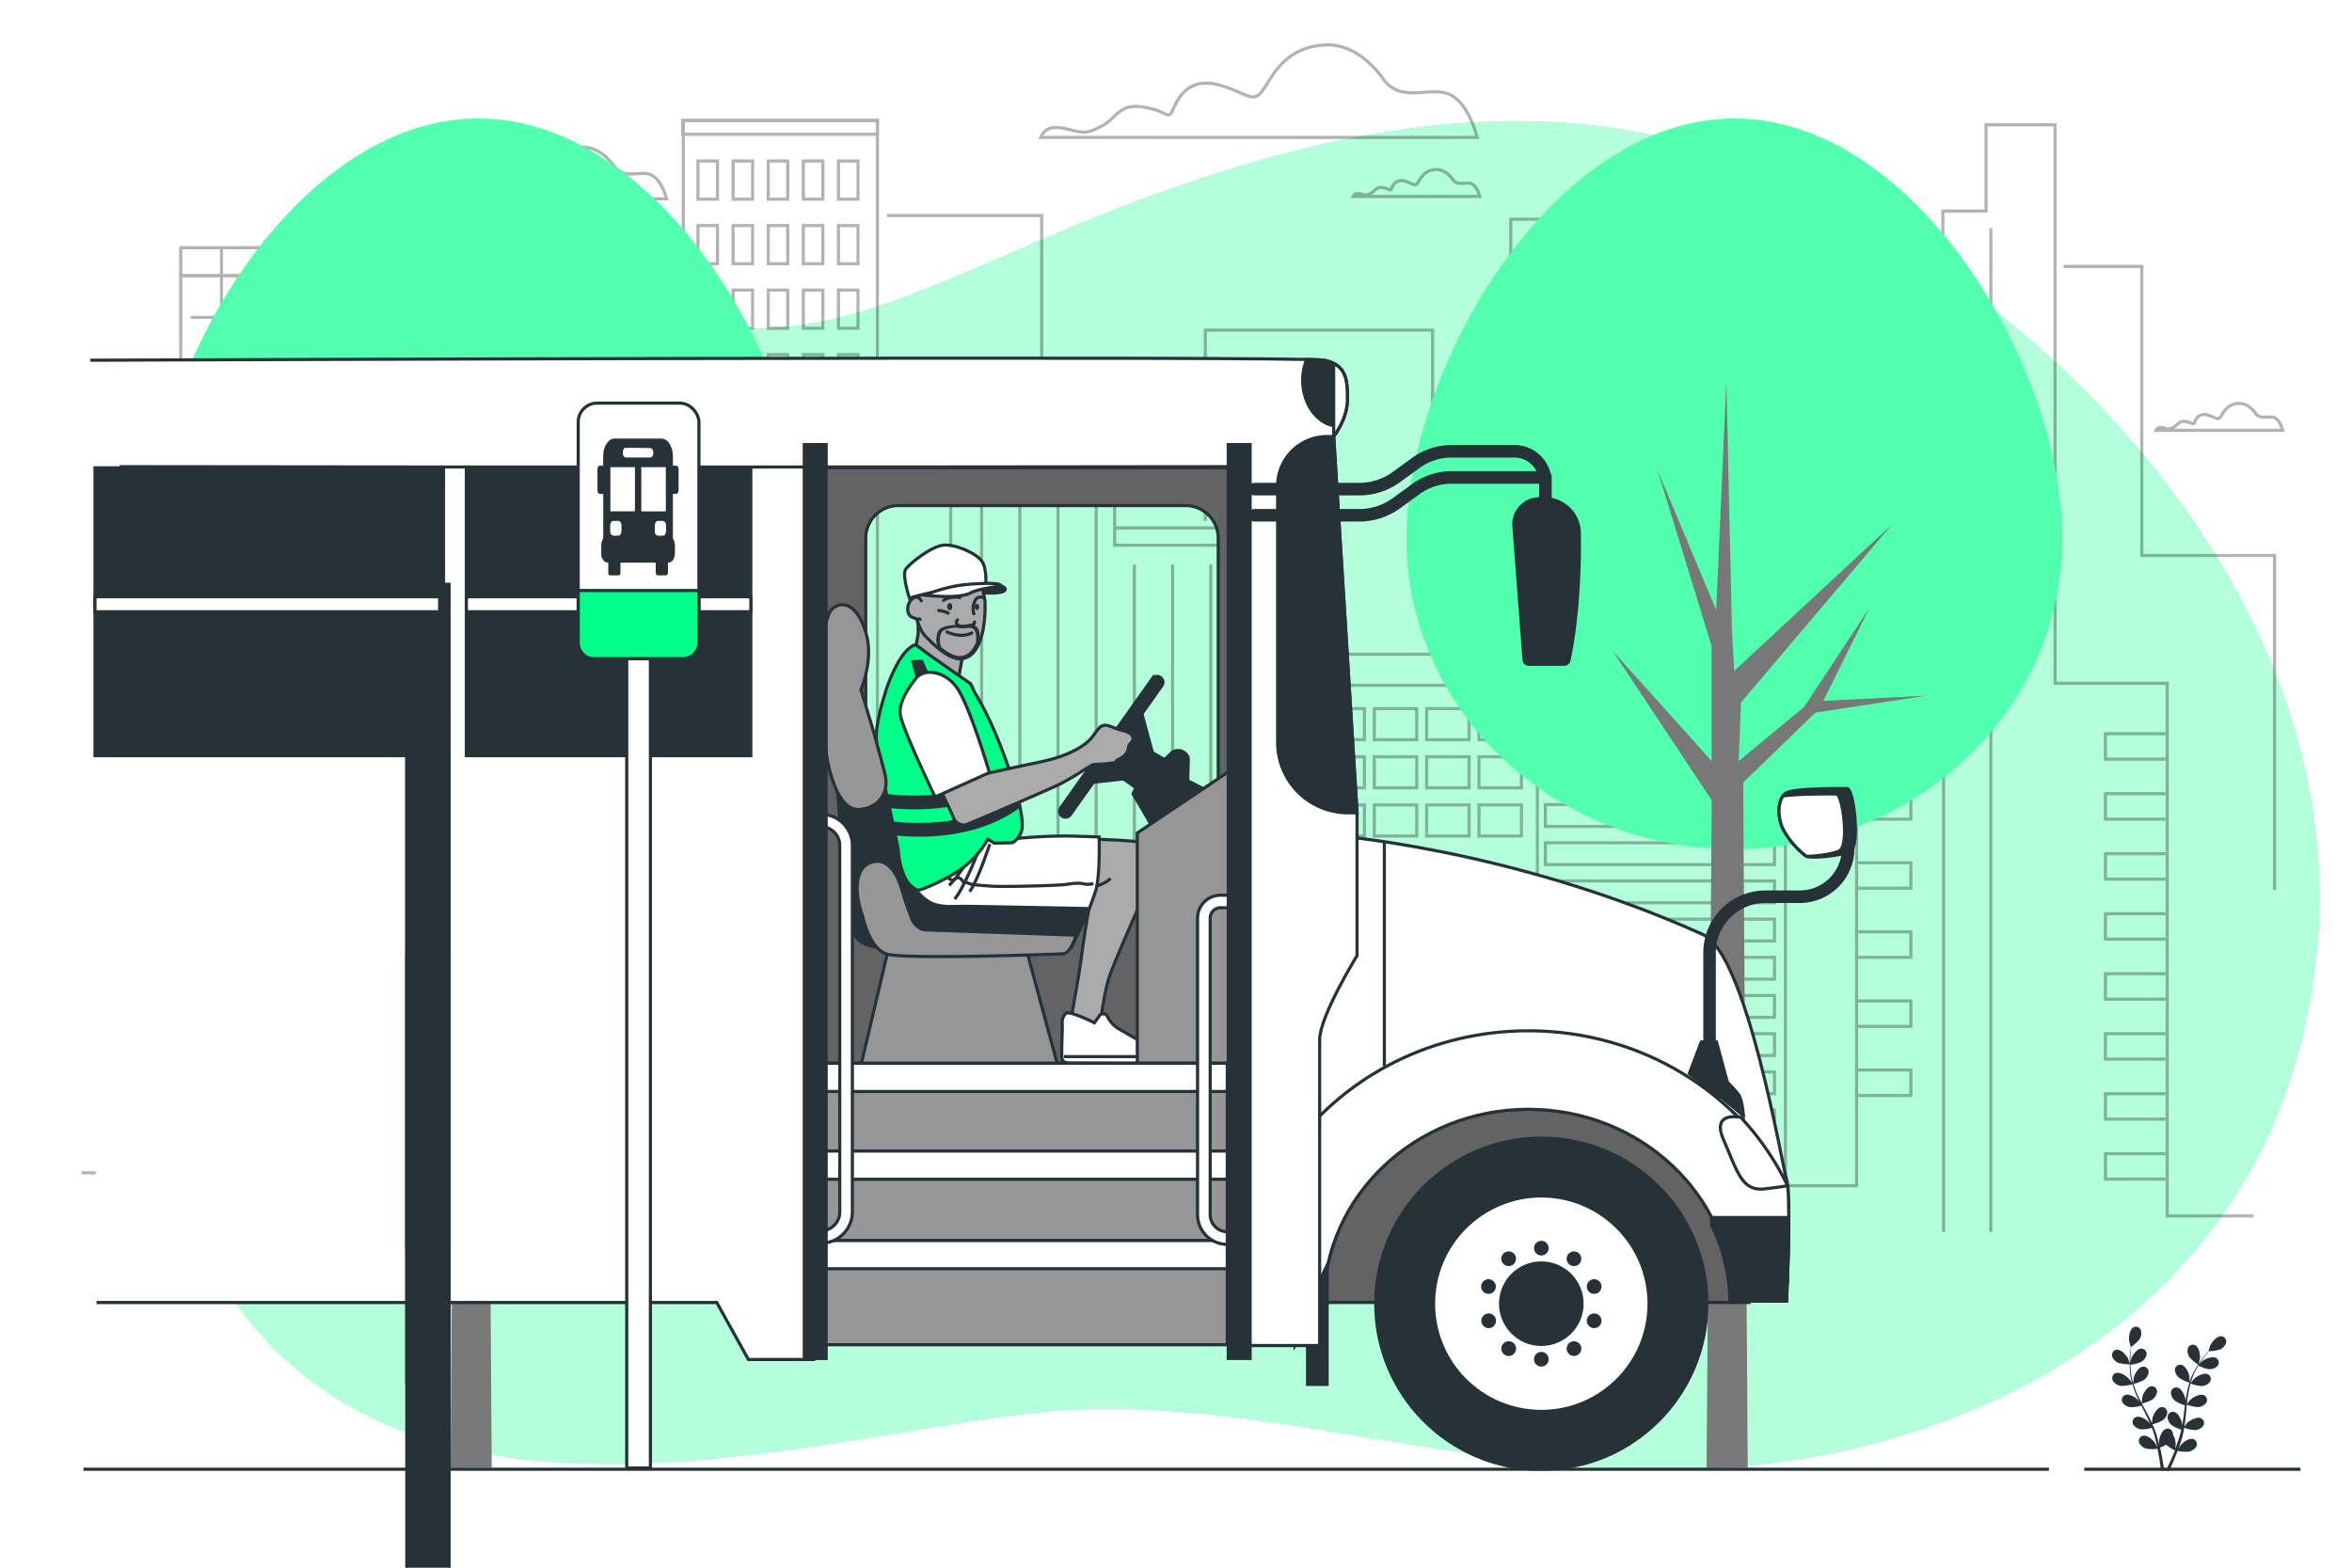 <svg class="animated" id="freepik_stories-bus-driver" xmlns="http://www.w3.org/2000/svg" viewBox="0 0 750 500" version="1.1" xmlns:xlink="http://www.w3.org/1999/xlink" xmlns:svgjs="http://svgjs.com/svgjs"><style>svg#freepik_stories-bus-driver:not(.animated) .animable {opacity: 0;}svg#freepik_stories-bus-driver.animated #freepik--Character--inject-152 {animation: 1.4s 1 forwards cubic-bezier(.36,-0.01,.5,1.38) slideLeft;animation-delay: 0s;}            @keyframes slideLeft {                0% {                    opacity: 0;                    transform: translateX(-30px);                }                100% {                    opacity: 1;                    transform: translateX(0);                }            }        </style><g id="freepik--background-simple--inject-152" class="animable" style="transform-origin: 391.293px 253.655px;"><path d="M738.51,306.17C751,195.3,657.12,95,561.23,54c-70.45-30.13-146.66-11.2-214.52,16.33C324.14,79.45,302,90.38,278.9,98.08c-17.19,5.72-34.53,8.24-52.55,5.88-21.67-2.84-44.47-9.41-66.34-5.08-20.54,4.07-39.1,16.14-53.38,31.17C52.51,187,32.21,274.11,48.34,349.82q1.44,6.78,3.23,13.48C93.76,521.74,266.84,452,345.2,449.41s158.44,35.3,251.44,11.19C662.24,443.59,728.26,397.46,738.51,306.17Z" style="fill: #00FF88; transform-origin: 391.293px 253.655px;" id="elav0aoijchnr" class="animable"></path><g id="elrqn5gfokarf"><path d="M738.51,306.17C751,195.3,657.12,95,561.23,54c-70.45-30.13-146.66-11.2-214.52,16.33C324.14,79.45,302,90.38,278.9,98.08c-17.19,5.72-34.53,8.24-52.55,5.88-21.67-2.84-44.47-9.41-66.34-5.08-20.54,4.07-39.1,16.14-53.38,31.17C52.51,187,32.21,274.11,48.34,349.82q1.44,6.78,3.23,13.48C93.76,521.74,266.84,452,345.2,449.41s158.44,35.3,251.44,11.19C662.24,443.59,728.26,397.46,738.51,306.17Z" style="fill: rgb(255, 255, 255); opacity: 0.7; transform-origin: 391.293px 253.655px;" class="animable" id="elhzlvldd2ls8"></path></g></g><g id="freepik--Clouds--inject-152" class="animable" style="transform-origin: 431.48px 75.776px;"><g id="eloiof2d69b7k"><path d="M441.65,26s-7.55-12.35-19.22-11.67S406.65,22.53,403.22,28s-4.8,2.05-13.72-.69-13,2.06-15.1,6.86-1.37,1.37-9.6,0-8.45,3.54-13.73,6.18c-4.3,2.15-5.22,2.24-10,1-5.93-1.6-7.87-.27-9.24,2.48H471.05s-2.64-11-8.82-13.73S447.82,32.82,441.65,26Z" style="fill: none; stroke: rgb(0, 0, 0); stroke-miterlimit: 10; opacity: 0.3; transform-origin: 401.44px 29.067px;" class="animable" id="ele5agbg50br"></path></g><g id="elc8arg1si4h"><path d="M196.19,53.46S192,46.59,185.49,47s-8.78,4.58-10.69,7.64-2.67,1.14-7.64-.38-7.25,1.14-8.4,3.82-.76.76-5.35,0-4.69,2-7.63,3.43c-2.4,1.2-2.91,1.25-5.55.53-3.3-.89-4.38-.15-5.15,1.38h77.47s-1.47-6.11-4.91-7.64S199.62,57.28,196.19,53.46Z" style="fill: none; stroke: rgb(0, 0, 0); stroke-miterlimit: 10; opacity: 0.3; transform-origin: 173.815px 55.201px;" class="animable" id="elmnsd07h98jk"></path></g><g id="el3e2o7qlehhs"><path d="M719.4,132.05s-2.19-3.58-5.57-3.38-4.57,2.39-5.57,4-1.39.59-4-.2a3.22,3.22,0,0,0-4.37,2c-.6,1.39-.4.4-2.79,0s-2.45,1-4,1.79a3,3,0,0,1-2.89.27c-1.72-.46-2.28-.07-2.68.72h40.35s-.76-3.18-2.55-4S721.19,134,719.4,132.05Z" style="fill: none; stroke: rgb(0, 0, 0); stroke-miterlimit: 10; opacity: 0.3; transform-origin: 707.705px 132.956px;" class="animable" id="elv8dxdb96b9"></path></g><g id="elvirz2lt71j"><path d="M463.39,57.45s-2.19-3.58-5.57-3.38-4.58,2.38-5.57,4-1.4.59-4-.2a3.22,3.22,0,0,0-4.38,2c-.59,1.39-.4.39-2.78,0s-2.45,1-4,1.79a3,3,0,0,1-2.89.27c-1.72-.46-2.28-.07-2.68.72h40.35s-.76-3.18-2.55-4S465.18,59.44,463.39,57.45Z" style="fill: none; stroke: rgb(0, 0, 0); stroke-miterlimit: 10; opacity: 0.3; transform-origin: 451.695px 58.356px;" class="animable" id="el3arga2zgyzb"></path></g></g><g id="freepik--Buildings--inject-152" class="animable" style="transform-origin: 375.645px 222.32px;"><g id="el8hxdqhslje"><g style="opacity: 0.3; transform-origin: 375.645px 222.32px;" class="animable" id="elu4pqkzl7vd"><polyline points="25.99 374.06 57.63 374.06 57.63 87.94 140.85 87.94 140.85 224.12 158.73 224.12 158.73 393.31 179.37 393.31 179.37 140.76 217.88 140.76 217.88 38.42 279.78 38.42 279.78 226.87 303.17 226.87 303.17 151.91 355.44 151.91 355.44 168.41 400.14 168.41 400.14 391.25 418.02 391.25 418.02 350.67 466.86 350.67 466.86 390.56 490.24 390.56 490.24 189.73 569.33 189.73 569.33 378.18 592.03 378.18 592.03 115.45 619.54 115.45 619.54 67.31 633.3 67.31 633.3 39.8 655.31 39.8 655.31 217.93 691.07 217.93 691.07 387.81 718.58 387.81" style="fill: none; stroke: rgb(0, 0, 0); stroke-miterlimit: 10; transform-origin: 372.285px 215.865px;" id="elqz1n2z4rf4q" class="animable"></polyline><rect x="57.63" y="79" width="83.22" height="8.94" style="fill: none; stroke: rgb(0, 0, 0); stroke-miterlimit: 10; transform-origin: 99.24px 83.47px;" id="elj1ly6fvumli" class="animable"></rect><rect x="179.13" y="140.76" width="38.75" height="4.53" style="fill: none; stroke: rgb(0, 0, 0); stroke-miterlimit: 10; transform-origin: 198.505px 143.025px;" id="elernbl6px67" class="animable"></rect><rect x="217.7" y="38.42" width="62.08" height="4.4" style="fill: none; stroke: rgb(0, 0, 0); stroke-miterlimit: 10; transform-origin: 248.74px 40.62px;" id="elz1n878d27c" class="animable"></rect><rect x="308.09" y="142.56" width="9.04" height="9.34" style="fill: none; stroke: rgb(0, 0, 0); stroke-miterlimit: 10; transform-origin: 312.61px 147.23px;" id="el9vkx4oswg1k" class="animable"></rect><rect x="336.11" y="146.48" width="4.52" height="5.42" style="fill: none; stroke: rgb(0, 0, 0); stroke-miterlimit: 10; transform-origin: 338.37px 149.19px;" id="elzc43ql2cyq" class="animable"></rect><rect x="355.44" y="168.41" width="44.85" height="5.48" style="fill: none; stroke: rgb(0, 0, 0); stroke-miterlimit: 10; transform-origin: 377.865px 171.15px;" id="elj7cjelljx3h" class="animable"></rect><rect x="490.24" y="185.65" width="79.08" height="4.09" style="fill: none; stroke: rgb(0, 0, 0); stroke-miterlimit: 10; transform-origin: 529.78px 187.695px;" id="ele9psj4z3d8o" class="animable"></rect><rect x="510.57" y="177.51" width="31.34" height="8.14" style="fill: none; stroke: rgb(0, 0, 0); stroke-miterlimit: 10; transform-origin: 526.24px 181.58px;" id="elqbtbijktgt" class="animable"></rect><polyline points="535.27 177.81 535.27 170.28 558.17 170.28 558.17 185.34" style="fill: none; stroke: rgb(0, 0, 0); stroke-miterlimit: 10; transform-origin: 546.72px 177.81px;" id="eliqp7p6z5jf" class="animable"></polyline><polyline points="384.35 166.16 384.35 105.28 456.83 105.28 456.83 155.72 481.76 155.72 481.76 69.91 561.78 69.91 561.78 173.7 586.72 173.7" style="fill: none; stroke: rgb(0, 0, 0); stroke-miterlimit: 10; transform-origin: 485.535px 121.805px;" id="elhe4f2qfahek" class="animable"></polyline><polyline points="332.16 136.01 332.16 68.75 282.87 68.75" style="fill: none; stroke: rgb(0, 0, 0); stroke-miterlimit: 10; transform-origin: 307.515px 102.38px;" id="elosgwt5j1tf" class="animable"></polyline><polyline points="176.76 152.83 160.52 152.83 160.52 105.86 144.86 105.86" style="fill: none; stroke: rgb(0, 0, 0); stroke-miterlimit: 10; transform-origin: 160.81px 129.345px;" id="el0dnqbn1dhzec" class="animable"></polyline><polyline points="54.99 140.07 41.65 140.07 41.65 322.72" style="fill: none; stroke: rgb(0, 0, 0); stroke-miterlimit: 10; transform-origin: 48.32px 231.395px;" id="elcj3fyou0ctq" class="animable"></polyline><polyline points="611.07 106.44 611.07 84.4 618.03 84.4" style="fill: none; stroke: rgb(0, 0, 0); stroke-miterlimit: 10; transform-origin: 614.55px 95.42px;" id="eluirut6wlyx" class="animable"></polyline><polyline points="658.04 84.98 682.97 84.98 682.97 177.18 725.3 177.18 725.3 283.87" style="fill: none; stroke: rgb(0, 0, 0); stroke-miterlimit: 10; transform-origin: 691.67px 184.425px;" id="el1sec8qmf3sl" class="animable"></polyline><rect x="222.57" y="51.35" width="6.22" height="12.18" style="fill: none; stroke: rgb(0, 0, 0); stroke-miterlimit: 10; transform-origin: 225.68px 57.44px;" id="el29bntszbc0o" class="animable"></rect><rect x="233.77" y="51.35" width="6.22" height="12.18" style="fill: none; stroke: rgb(0, 0, 0); stroke-miterlimit: 10; transform-origin: 236.88px 57.44px;" id="elh76fjungyki" class="animable"></rect><rect x="244.97" y="51.35" width="6.22" height="12.18" style="fill: none; stroke: rgb(0, 0, 0); stroke-miterlimit: 10; transform-origin: 248.08px 57.44px;" id="el2q3bh8lsxfl" class="animable"></rect><rect x="256.17" y="51.35" width="6.22" height="12.18" style="fill: none; stroke: rgb(0, 0, 0); stroke-miterlimit: 10; transform-origin: 259.28px 57.44px;" id="elyr6a00rtl6q" class="animable"></rect><rect x="267.37" y="51.35" width="6.22" height="12.18" style="fill: none; stroke: rgb(0, 0, 0); stroke-miterlimit: 10; transform-origin: 270.48px 57.44px;" id="elld8h3qcdp9p" class="animable"></rect><rect x="222.57" y="71.94" width="6.22" height="12.18" style="fill: none; stroke: rgb(0, 0, 0); stroke-miterlimit: 10; transform-origin: 225.68px 78.03px;" id="elq301qgj56md" class="animable"></rect><rect x="233.77" y="71.94" width="6.22" height="12.18" style="fill: none; stroke: rgb(0, 0, 0); stroke-miterlimit: 10; transform-origin: 236.88px 78.03px;" id="elblkyaeos37k" class="animable"></rect><rect x="244.97" y="71.94" width="6.22" height="12.18" style="fill: none; stroke: rgb(0, 0, 0); stroke-miterlimit: 10; transform-origin: 248.08px 78.03px;" id="elol0lwpxo9mg" class="animable"></rect><rect x="256.17" y="71.94" width="6.22" height="12.18" style="fill: none; stroke: rgb(0, 0, 0); stroke-miterlimit: 10; transform-origin: 259.28px 78.03px;" id="elgn6v5usasui" class="animable"></rect><rect x="267.37" y="71.94" width="6.22" height="12.18" style="fill: none; stroke: rgb(0, 0, 0); stroke-miterlimit: 10; transform-origin: 270.48px 78.03px;" id="elcrm5xnura8k" class="animable"></rect><rect x="222.57" y="92.52" width="6.22" height="12.18" style="fill: none; stroke: rgb(0, 0, 0); stroke-miterlimit: 10; transform-origin: 225.68px 98.61px;" id="elx98pe5fg60r" class="animable"></rect><rect x="233.77" y="92.52" width="6.22" height="12.18" style="fill: none; stroke: rgb(0, 0, 0); stroke-miterlimit: 10; transform-origin: 236.88px 98.61px;" id="elf5dgcztl2qg" class="animable"></rect><rect x="244.97" y="92.52" width="6.22" height="12.18" style="fill: none; stroke: rgb(0, 0, 0); stroke-miterlimit: 10; transform-origin: 248.08px 98.61px;" id="elp2evboorew" class="animable"></rect><rect x="256.17" y="92.52" width="6.22" height="12.18" style="fill: none; stroke: rgb(0, 0, 0); stroke-miterlimit: 10; transform-origin: 259.28px 98.61px;" id="elivhcoy4nbi" class="animable"></rect><rect x="267.37" y="92.52" width="6.22" height="12.18" style="fill: none; stroke: rgb(0, 0, 0); stroke-miterlimit: 10; transform-origin: 270.48px 98.61px;" id="el8ihht0wkivc" class="animable"></rect><rect x="222.57" y="113.11" width="6.22" height="12.18" style="fill: none; stroke: rgb(0, 0, 0); stroke-miterlimit: 10; transform-origin: 225.68px 119.2px;" id="eln1quol3ol0h" class="animable"></rect><rect x="233.77" y="113.11" width="6.22" height="12.18" style="fill: none; stroke: rgb(0, 0, 0); stroke-miterlimit: 10; transform-origin: 236.88px 119.2px;" id="elbup0gxxguo" class="animable"></rect><rect x="244.97" y="113.11" width="6.22" height="12.18" style="fill: none; stroke: rgb(0, 0, 0); stroke-miterlimit: 10; transform-origin: 248.08px 119.2px;" id="el1ox61oyzn5q" class="animable"></rect><rect x="256.17" y="113.11" width="6.22" height="12.18" style="fill: none; stroke: rgb(0, 0, 0); stroke-miterlimit: 10; transform-origin: 259.28px 119.2px;" id="eldzggrief1bg" class="animable"></rect><rect x="267.37" y="113.11" width="6.22" height="12.18" style="fill: none; stroke: rgb(0, 0, 0); stroke-miterlimit: 10; transform-origin: 270.48px 119.2px;" id="elp8plgkwbuje" class="animable"></rect><rect x="222.57" y="133.69" width="6.22" height="12.18" style="fill: none; stroke: rgb(0, 0, 0); stroke-miterlimit: 10; transform-origin: 225.68px 139.78px;" id="els5u1rpv30i" class="animable"></rect><rect x="233.77" y="133.69" width="6.22" height="12.18" style="fill: none; stroke: rgb(0, 0, 0); stroke-miterlimit: 10; transform-origin: 236.88px 139.78px;" id="el76cyb3iucno" class="animable"></rect><rect x="244.97" y="133.69" width="6.22" height="12.18" style="fill: none; stroke: rgb(0, 0, 0); stroke-miterlimit: 10; transform-origin: 248.08px 139.78px;" id="elltw116ajy4" class="animable"></rect><rect x="256.17" y="133.69" width="6.22" height="12.18" style="fill: none; stroke: rgb(0, 0, 0); stroke-miterlimit: 10; transform-origin: 259.28px 139.78px;" id="el11nndpy0cm0p" class="animable"></rect><rect x="267.37" y="133.69" width="6.22" height="12.18" style="fill: none; stroke: rgb(0, 0, 0); stroke-miterlimit: 10; transform-origin: 270.48px 139.78px;" id="elpbt9uro2qhs" class="animable"></rect><rect x="222.57" y="154.28" width="6.22" height="12.18" style="fill: none; stroke: rgb(0, 0, 0); stroke-miterlimit: 10; transform-origin: 225.68px 160.37px;" id="ell081tmyuwpc" class="animable"></rect><rect x="233.77" y="154.28" width="6.22" height="12.18" style="fill: none; stroke: rgb(0, 0, 0); stroke-miterlimit: 10; transform-origin: 236.88px 160.37px;" id="elb2e88dy8df" class="animable"></rect><rect x="244.97" y="154.28" width="6.22" height="12.18" style="fill: none; stroke: rgb(0, 0, 0); stroke-miterlimit: 10; transform-origin: 248.08px 160.37px;" id="ellmubvetzbk8" class="animable"></rect><rect x="256.17" y="154.28" width="6.22" height="12.18" style="fill: none; stroke: rgb(0, 0, 0); stroke-miterlimit: 10; transform-origin: 259.28px 160.37px;" id="elpcft1ynu44" class="animable"></rect><rect x="267.37" y="154.28" width="6.22" height="12.18" style="fill: none; stroke: rgb(0, 0, 0); stroke-miterlimit: 10; transform-origin: 270.48px 160.37px;" id="elbqnswxk36xo" class="animable"></rect><rect x="184.38" y="154.28" width="6.22" height="12.18" style="fill: none; stroke: rgb(0, 0, 0); stroke-miterlimit: 10; transform-origin: 187.49px 160.37px;" id="elz6l589q2ks" class="animable"></rect><rect x="195.58" y="154.28" width="6.22" height="12.18" style="fill: none; stroke: rgb(0, 0, 0); stroke-miterlimit: 10; transform-origin: 198.69px 160.37px;" id="elf7qmlms63r" class="animable"></rect><rect x="206.78" y="154.28" width="6.22" height="12.18" style="fill: none; stroke: rgb(0, 0, 0); stroke-miterlimit: 10; transform-origin: 209.89px 160.37px;" id="elxu8sf79b1an" class="animable"></rect><rect x="184.38" y="174.28" width="6.22" height="12.18" style="fill: none; stroke: rgb(0, 0, 0); stroke-miterlimit: 10; transform-origin: 187.49px 180.37px;" id="el0yhkxldnmp2" class="animable"></rect><rect x="195.58" y="174.28" width="6.22" height="12.18" style="fill: none; stroke: rgb(0, 0, 0); stroke-miterlimit: 10; transform-origin: 198.69px 180.37px;" id="elzhd4rnqet2" class="animable"></rect><rect x="206.78" y="174.28" width="6.22" height="12.18" style="fill: none; stroke: rgb(0, 0, 0); stroke-miterlimit: 10; transform-origin: 209.89px 180.37px;" id="eluptyuoqd2ui" class="animable"></rect><rect x="184.38" y="194.29" width="6.22" height="12.18" style="fill: none; stroke: rgb(0, 0, 0); stroke-miterlimit: 10; transform-origin: 187.49px 200.38px;" id="elgxry016guej" class="animable"></rect><rect x="195.58" y="194.29" width="6.22" height="12.18" style="fill: none; stroke: rgb(0, 0, 0); stroke-miterlimit: 10; transform-origin: 198.69px 200.38px;" id="elpiz0pgb55w" class="animable"></rect><rect x="206.78" y="194.29" width="6.22" height="12.18" style="fill: none; stroke: rgb(0, 0, 0); stroke-miterlimit: 10; transform-origin: 209.89px 200.38px;" id="el1f1c5pkmiby" class="animable"></rect><rect x="184.38" y="214.29" width="6.22" height="12.18" style="fill: none; stroke: rgb(0, 0, 0); stroke-miterlimit: 10; transform-origin: 187.49px 220.38px;" id="ellh0kyxhccgd" class="animable"></rect><rect x="195.58" y="214.29" width="6.22" height="12.18" style="fill: none; stroke: rgb(0, 0, 0); stroke-miterlimit: 10; transform-origin: 198.69px 220.38px;" id="elhdtcjy556it" class="animable"></rect><rect x="206.78" y="214.29" width="6.22" height="12.18" style="fill: none; stroke: rgb(0, 0, 0); stroke-miterlimit: 10; transform-origin: 209.89px 220.38px;" id="elglwbhayvgu" class="animable"></rect><rect x="184.38" y="234.3" width="6.22" height="12.18" style="fill: none; stroke: rgb(0, 0, 0); stroke-miterlimit: 10; transform-origin: 187.49px 240.39px;" id="el7t97kc84ax6" class="animable"></rect><rect x="195.58" y="234.3" width="6.22" height="12.18" style="fill: none; stroke: rgb(0, 0, 0); stroke-miterlimit: 10; transform-origin: 198.69px 240.39px;" id="el9glh282g67s" class="animable"></rect><rect x="206.78" y="234.3" width="6.22" height="12.18" style="fill: none; stroke: rgb(0, 0, 0); stroke-miterlimit: 10; transform-origin: 209.89px 240.39px;" id="el4t08yg9weka" class="animable"></rect><rect x="184.38" y="254.3" width="6.22" height="12.18" style="fill: none; stroke: rgb(0, 0, 0); stroke-miterlimit: 10; transform-origin: 187.49px 260.39px;" id="elukjhu49a0d8" class="animable"></rect><rect x="195.58" y="254.3" width="6.22" height="12.18" style="fill: none; stroke: rgb(0, 0, 0); stroke-miterlimit: 10; transform-origin: 198.69px 260.39px;" id="elyb6hpdmkxba" class="animable"></rect><rect x="206.78" y="254.3" width="6.22" height="12.18" style="fill: none; stroke: rgb(0, 0, 0); stroke-miterlimit: 10; transform-origin: 209.89px 260.39px;" id="el5ogu2tqrxu" class="animable"></rect><rect x="184.38" y="274.31" width="6.22" height="12.18" style="fill: none; stroke: rgb(0, 0, 0); stroke-miterlimit: 10; transform-origin: 187.49px 280.4px;" id="el8yhzs9wqbkj" class="animable"></rect><rect x="195.58" y="274.31" width="6.22" height="12.18" style="fill: none; stroke: rgb(0, 0, 0); stroke-miterlimit: 10; transform-origin: 198.69px 280.4px;" id="el1eol3vzrmkb" class="animable"></rect><rect x="206.78" y="274.31" width="6.22" height="12.18" style="fill: none; stroke: rgb(0, 0, 0); stroke-miterlimit: 10; transform-origin: 209.89px 280.4px;" id="el0lq6ec52s6i" class="animable"></rect><rect x="184.38" y="294.31" width="6.22" height="12.18" style="fill: none; stroke: rgb(0, 0, 0); stroke-miterlimit: 10; transform-origin: 187.49px 300.4px;" id="ell60hz5sdvcc" class="animable"></rect><rect x="195.58" y="294.31" width="6.22" height="12.18" style="fill: none; stroke: rgb(0, 0, 0); stroke-miterlimit: 10; transform-origin: 198.69px 300.4px;" id="el1m8d1f9hm34" class="animable"></rect><rect x="206.78" y="294.31" width="6.22" height="12.18" style="fill: none; stroke: rgb(0, 0, 0); stroke-miterlimit: 10; transform-origin: 209.89px 300.4px;" id="elzkvi5zvbml" class="animable"></rect><rect x="184.38" y="314.32" width="6.22" height="12.18" style="fill: none; stroke: rgb(0, 0, 0); stroke-miterlimit: 10; transform-origin: 187.49px 320.41px;" id="el5vzng3030qd" class="animable"></rect><rect x="195.58" y="314.32" width="6.22" height="12.18" style="fill: none; stroke: rgb(0, 0, 0); stroke-miterlimit: 10; transform-origin: 198.69px 320.41px;" id="els73fm67yeb" class="animable"></rect><rect x="206.78" y="314.32" width="6.22" height="12.18" style="fill: none; stroke: rgb(0, 0, 0); stroke-miterlimit: 10; transform-origin: 209.89px 320.41px;" id="elsdwps91brcs" class="animable"></rect><rect x="184.38" y="334.32" width="6.22" height="12.18" style="fill: none; stroke: rgb(0, 0, 0); stroke-miterlimit: 10; transform-origin: 187.49px 340.41px;" id="el8j8uyiiflwd" class="animable"></rect><rect x="195.58" y="334.32" width="6.22" height="12.18" style="fill: none; stroke: rgb(0, 0, 0); stroke-miterlimit: 10; transform-origin: 198.69px 340.41px;" id="elxu77vs541q" class="animable"></rect><rect x="206.78" y="334.32" width="6.22" height="12.18" style="fill: none; stroke: rgb(0, 0, 0); stroke-miterlimit: 10; transform-origin: 209.89px 340.41px;" id="elzzspjlpbo6" class="animable"></rect><rect x="184.38" y="354.33" width="6.22" height="12.18" style="fill: none; stroke: rgb(0, 0, 0); stroke-miterlimit: 10; transform-origin: 187.49px 360.42px;" id="elqhu56vqhhnb" class="animable"></rect><rect x="195.58" y="354.33" width="6.22" height="12.18" style="fill: none; stroke: rgb(0, 0, 0); stroke-miterlimit: 10; transform-origin: 198.69px 360.42px;" id="elnnntvrsdamb" class="animable"></rect><rect x="206.78" y="354.33" width="6.22" height="12.18" style="fill: none; stroke: rgb(0, 0, 0); stroke-miterlimit: 10; transform-origin: 209.89px 360.42px;" id="elu8zjk0vyzhq" class="animable"></rect><rect x="284.25" y="236.61" width="6.22" height="12.18" style="fill: none; stroke: rgb(0, 0, 0); stroke-miterlimit: 10; transform-origin: 287.36px 242.7px;" id="elsrjyu8o4gy" class="animable"></rect><rect x="295.45" y="236.61" width="6.22" height="12.18" style="fill: none; stroke: rgb(0, 0, 0); stroke-miterlimit: 10; transform-origin: 298.56px 242.7px;" id="elb2nnzu0fcy7" class="animable"></rect><rect x="284.25" y="256.62" width="6.22" height="12.18" style="fill: none; stroke: rgb(0, 0, 0); stroke-miterlimit: 10; transform-origin: 287.36px 262.71px;" id="elrdw9yomoz4" class="animable"></rect><rect x="295.45" y="256.62" width="6.22" height="12.18" style="fill: none; stroke: rgb(0, 0, 0); stroke-miterlimit: 10; transform-origin: 298.56px 262.71px;" id="elktzqwkqxyzf" class="animable"></rect><rect x="284.25" y="276.63" width="6.22" height="12.18" style="fill: none; stroke: rgb(0, 0, 0); stroke-miterlimit: 10; transform-origin: 287.36px 282.72px;" id="elkvsb9c0gvu" class="animable"></rect><rect x="295.45" y="276.63" width="6.22" height="12.18" style="fill: none; stroke: rgb(0, 0, 0); stroke-miterlimit: 10; transform-origin: 298.56px 282.72px;" id="elkwuxlaht21k" class="animable"></rect><rect x="284.25" y="296.63" width="6.22" height="12.18" style="fill: none; stroke: rgb(0, 0, 0); stroke-miterlimit: 10; transform-origin: 287.36px 302.72px;" id="elf29bioji2y9" class="animable"></rect><rect x="295.45" y="296.63" width="6.22" height="12.18" style="fill: none; stroke: rgb(0, 0, 0); stroke-miterlimit: 10; transform-origin: 298.56px 302.72px;" id="elsj6rpm7epd" class="animable"></rect><rect x="284.25" y="316.64" width="6.22" height="12.18" style="fill: none; stroke: rgb(0, 0, 0); stroke-miterlimit: 10; transform-origin: 287.36px 322.73px;" id="el4egxl85lcko" class="animable"></rect><rect x="295.45" y="316.64" width="6.22" height="12.18" style="fill: none; stroke: rgb(0, 0, 0); stroke-miterlimit: 10; transform-origin: 298.56px 322.73px;" id="el3xpwx0l006y" class="animable"></rect><rect x="284.25" y="336.64" width="6.22" height="12.18" style="fill: none; stroke: rgb(0, 0, 0); stroke-miterlimit: 10; transform-origin: 287.36px 342.73px;" id="eloxs6nnbk5s" class="animable"></rect><rect x="295.45" y="336.64" width="6.22" height="12.18" style="fill: none; stroke: rgb(0, 0, 0); stroke-miterlimit: 10; transform-origin: 298.56px 342.73px;" id="elpm84nz2i4nl" class="animable"></rect><rect x="284.25" y="356.65" width="6.22" height="12.18" style="fill: none; stroke: rgb(0, 0, 0); stroke-miterlimit: 10; transform-origin: 287.36px 362.74px;" id="el0egx5lqnb0uf" class="animable"></rect><rect x="295.45" y="356.65" width="6.22" height="12.18" style="fill: none; stroke: rgb(0, 0, 0); stroke-miterlimit: 10; transform-origin: 298.56px 362.74px;" id="elzt8ermn3ian" class="animable"></rect><rect x="222.57" y="174.86" width="6.22" height="12.18" style="fill: none; stroke: rgb(0, 0, 0); stroke-miterlimit: 10; transform-origin: 225.68px 180.95px;" id="elyxlg9lsz06s" class="animable"></rect><rect x="233.77" y="174.86" width="6.22" height="12.18" style="fill: none; stroke: rgb(0, 0, 0); stroke-miterlimit: 10; transform-origin: 236.88px 180.95px;" id="elbi21b0vonlw" class="animable"></rect><rect x="244.97" y="174.86" width="6.22" height="12.18" style="fill: none; stroke: rgb(0, 0, 0); stroke-miterlimit: 10; transform-origin: 248.08px 180.95px;" id="elmyh1vzjyrs8" class="animable"></rect><rect x="256.17" y="174.86" width="6.22" height="12.18" style="fill: none; stroke: rgb(0, 0, 0); stroke-miterlimit: 10; transform-origin: 259.28px 180.95px;" id="elv536d3r2c6e" class="animable"></rect><rect x="267.37" y="174.86" width="6.22" height="12.18" style="fill: none; stroke: rgb(0, 0, 0); stroke-miterlimit: 10; transform-origin: 270.48px 180.95px;" id="elz20nu0td55" class="animable"></rect><rect x="222.57" y="195.45" width="6.22" height="12.18" style="fill: none; stroke: rgb(0, 0, 0); stroke-miterlimit: 10; transform-origin: 225.68px 201.54px;" id="elvdejoezoea" class="animable"></rect><rect x="233.77" y="195.45" width="6.22" height="12.18" style="fill: none; stroke: rgb(0, 0, 0); stroke-miterlimit: 10; transform-origin: 236.88px 201.54px;" id="eltmz27thl7fm" class="animable"></rect><rect x="244.97" y="195.45" width="6.22" height="12.18" style="fill: none; stroke: rgb(0, 0, 0); stroke-miterlimit: 10; transform-origin: 248.08px 201.54px;" id="el3yab74m95kr" class="animable"></rect><rect x="256.17" y="195.45" width="6.22" height="12.18" style="fill: none; stroke: rgb(0, 0, 0); stroke-miterlimit: 10; transform-origin: 259.28px 201.54px;" id="elri4436qhm8" class="animable"></rect><rect x="267.37" y="195.45" width="6.22" height="12.18" style="fill: none; stroke: rgb(0, 0, 0); stroke-miterlimit: 10; transform-origin: 270.48px 201.54px;" id="elv3o2gblcug" class="animable"></rect><rect x="222.57" y="216.03" width="6.22" height="12.18" style="fill: none; stroke: rgb(0, 0, 0); stroke-miterlimit: 10; transform-origin: 225.68px 222.12px;" id="elcpjfgajl26" class="animable"></rect><rect x="233.77" y="216.03" width="6.22" height="12.18" style="fill: none; stroke: rgb(0, 0, 0); stroke-miterlimit: 10; transform-origin: 236.88px 222.12px;" id="eluq8qas04pel" class="animable"></rect><rect x="244.97" y="216.03" width="6.22" height="12.18" style="fill: none; stroke: rgb(0, 0, 0); stroke-miterlimit: 10; transform-origin: 248.08px 222.12px;" id="elkhabbqo9xp8" class="animable"></rect><rect x="256.17" y="216.03" width="6.22" height="12.18" style="fill: none; stroke: rgb(0, 0, 0); stroke-miterlimit: 10; transform-origin: 259.28px 222.12px;" id="elfiftbd9dnq" class="animable"></rect><rect x="267.37" y="216.03" width="6.22" height="12.18" style="fill: none; stroke: rgb(0, 0, 0); stroke-miterlimit: 10; transform-origin: 270.48px 222.12px;" id="elliuybu9pwk" class="animable"></rect><rect x="222.57" y="236.61" width="6.22" height="12.18" style="fill: none; stroke: rgb(0, 0, 0); stroke-miterlimit: 10; transform-origin: 225.68px 242.7px;" id="elqpjmdif7fvm" class="animable"></rect><rect x="233.77" y="236.61" width="6.22" height="12.18" style="fill: none; stroke: rgb(0, 0, 0); stroke-miterlimit: 10; transform-origin: 236.88px 242.7px;" id="elfd7doy5265o" class="animable"></rect><rect x="244.97" y="236.61" width="6.22" height="12.18" style="fill: none; stroke: rgb(0, 0, 0); stroke-miterlimit: 10; transform-origin: 248.08px 242.7px;" id="elvoz6u66ktyk" class="animable"></rect><rect x="256.17" y="236.61" width="6.22" height="12.18" style="fill: none; stroke: rgb(0, 0, 0); stroke-miterlimit: 10; transform-origin: 259.28px 242.7px;" id="elq3cewpzu5bj" class="animable"></rect><rect x="267.37" y="236.61" width="6.22" height="12.18" style="fill: none; stroke: rgb(0, 0, 0); stroke-miterlimit: 10; transform-origin: 270.48px 242.7px;" id="el14puky6815c" class="animable"></rect><rect x="222.57" y="257.2" width="6.22" height="12.18" style="fill: none; stroke: rgb(0, 0, 0); stroke-miterlimit: 10; transform-origin: 225.68px 263.29px;" id="elkoabz09jvyr" class="animable"></rect><rect x="233.77" y="257.2" width="6.22" height="12.18" style="fill: none; stroke: rgb(0, 0, 0); stroke-miterlimit: 10; transform-origin: 236.88px 263.29px;" id="el0vbkb0f6ayb" class="animable"></rect><rect x="244.97" y="257.2" width="6.22" height="12.18" style="fill: none; stroke: rgb(0, 0, 0); stroke-miterlimit: 10; transform-origin: 248.08px 263.29px;" id="ellrr7nfd0km" class="animable"></rect><rect x="256.17" y="257.2" width="6.22" height="12.18" style="fill: none; stroke: rgb(0, 0, 0); stroke-miterlimit: 10; transform-origin: 259.28px 263.29px;" id="el6u287kliozh" class="animable"></rect><rect x="267.37" y="257.2" width="6.22" height="12.18" style="fill: none; stroke: rgb(0, 0, 0); stroke-miterlimit: 10; transform-origin: 270.48px 263.29px;" id="elway8dplh6t" class="animable"></rect><rect x="222.57" y="277.78" width="6.22" height="12.18" style="fill: none; stroke: rgb(0, 0, 0); stroke-miterlimit: 10; transform-origin: 225.68px 283.87px;" id="elv7rng815qf" class="animable"></rect><rect x="233.77" y="277.78" width="6.22" height="12.18" style="fill: none; stroke: rgb(0, 0, 0); stroke-miterlimit: 10; transform-origin: 236.88px 283.87px;" id="elr0bsh0qhayd" class="animable"></rect><rect x="244.97" y="277.78" width="6.22" height="12.18" style="fill: none; stroke: rgb(0, 0, 0); stroke-miterlimit: 10; transform-origin: 248.08px 283.87px;" id="elyx1h8cqjwm" class="animable"></rect><rect x="256.17" y="277.78" width="6.22" height="12.18" style="fill: none; stroke: rgb(0, 0, 0); stroke-miterlimit: 10; transform-origin: 259.28px 283.87px;" id="elcpzs50pc8th" class="animable"></rect><rect x="267.37" y="277.78" width="6.22" height="12.18" style="fill: none; stroke: rgb(0, 0, 0); stroke-miterlimit: 10; transform-origin: 270.48px 283.87px;" id="ellv7wy2yqanr" class="animable"></rect><rect x="222.57" y="298.37" width="6.22" height="12.18" style="fill: none; stroke: rgb(0, 0, 0); stroke-miterlimit: 10; transform-origin: 225.68px 304.46px;" id="el477fsmcw3m4" class="animable"></rect><rect x="233.77" y="298.37" width="6.22" height="12.18" style="fill: none; stroke: rgb(0, 0, 0); stroke-miterlimit: 10; transform-origin: 236.88px 304.46px;" id="elg7pcep12qwl" class="animable"></rect><rect x="244.97" y="298.37" width="6.22" height="12.18" style="fill: none; stroke: rgb(0, 0, 0); stroke-miterlimit: 10; transform-origin: 248.08px 304.46px;" id="eli1gb3z8nqvk" class="animable"></rect><rect x="256.17" y="298.37" width="6.22" height="12.18" style="fill: none; stroke: rgb(0, 0, 0); stroke-miterlimit: 10; transform-origin: 259.28px 304.46px;" id="elwhh3o50d1ak" class="animable"></rect><rect x="267.37" y="298.37" width="6.22" height="12.18" style="fill: none; stroke: rgb(0, 0, 0); stroke-miterlimit: 10; transform-origin: 270.48px 304.46px;" id="elj1ykgnonq8r" class="animable"></rect><rect x="222.57" y="318.95" width="6.22" height="12.18" style="fill: none; stroke: rgb(0, 0, 0); stroke-miterlimit: 10; transform-origin: 225.68px 325.04px;" id="eldcg4bzo63r" class="animable"></rect><rect x="233.77" y="318.95" width="6.22" height="12.18" style="fill: none; stroke: rgb(0, 0, 0); stroke-miterlimit: 10; transform-origin: 236.88px 325.04px;" id="elf812t9nhxc9" class="animable"></rect><rect x="244.97" y="318.95" width="6.22" height="12.18" style="fill: none; stroke: rgb(0, 0, 0); stroke-miterlimit: 10; transform-origin: 248.08px 325.04px;" id="elik6ruj7ocd" class="animable"></rect><rect x="256.17" y="318.95" width="6.22" height="12.18" style="fill: none; stroke: rgb(0, 0, 0); stroke-miterlimit: 10; transform-origin: 259.28px 325.04px;" id="elinvbdhwb0lq" class="animable"></rect><rect x="267.37" y="318.95" width="6.22" height="12.18" style="fill: none; stroke: rgb(0, 0, 0); stroke-miterlimit: 10; transform-origin: 270.48px 325.04px;" id="elt9zvfaoiyms" class="animable"></rect><rect x="222.57" y="339.54" width="6.22" height="12.18" style="fill: none; stroke: rgb(0, 0, 0); stroke-miterlimit: 10; transform-origin: 225.68px 345.63px;" id="elhy381h9esi" class="animable"></rect><rect x="233.77" y="339.54" width="6.22" height="12.18" style="fill: none; stroke: rgb(0, 0, 0); stroke-miterlimit: 10; transform-origin: 236.88px 345.63px;" id="elmjy1gfahcj" class="animable"></rect><rect x="244.97" y="339.54" width="6.22" height="12.18" style="fill: none; stroke: rgb(0, 0, 0); stroke-miterlimit: 10; transform-origin: 248.08px 345.63px;" id="elez3prihvodk" class="animable"></rect><rect x="256.17" y="339.54" width="6.22" height="12.18" style="fill: none; stroke: rgb(0, 0, 0); stroke-miterlimit: 10; transform-origin: 259.28px 345.63px;" id="elpcfufrxvlc" class="animable"></rect><rect x="267.37" y="339.54" width="6.22" height="12.18" style="fill: none; stroke: rgb(0, 0, 0); stroke-miterlimit: 10; transform-origin: 270.48px 345.63px;" id="el29smbn1kmw4" class="animable"></rect><rect x="222.57" y="360.7" width="6.22" height="12.18" style="fill: none; stroke: rgb(0, 0, 0); stroke-miterlimit: 10; transform-origin: 225.68px 366.79px;" id="el6stcdaaer4o" class="animable"></rect><rect x="233.77" y="360.7" width="6.22" height="12.18" style="fill: none; stroke: rgb(0, 0, 0); stroke-miterlimit: 10; transform-origin: 236.88px 366.79px;" id="elem1bz919d3o" class="animable"></rect><rect x="244.97" y="360.7" width="6.22" height="12.18" style="fill: none; stroke: rgb(0, 0, 0); stroke-miterlimit: 10; transform-origin: 248.08px 366.79px;" id="elu2koj54l4m" class="animable"></rect><rect x="256.17" y="360.7" width="6.22" height="12.18" style="fill: none; stroke: rgb(0, 0, 0); stroke-miterlimit: 10; transform-origin: 259.28px 366.79px;" id="el4r4gg9xkcd7" class="animable"></rect><rect x="267.37" y="360.7" width="6.22" height="12.18" style="fill: none; stroke: rgb(0, 0, 0); stroke-miterlimit: 10; transform-origin: 270.48px 366.79px;" id="elndsoqqkzy" class="animable"></rect><line x1="217.88" y1="145.29" x2="217.88" y2="393.47" style="fill: none; stroke: rgb(0, 0, 0); stroke-miterlimit: 10; transform-origin: 217.88px 269.38px;" id="eloizcwv1wsyg" class="animable"></line><line x1="313.02" y1="156.88" x2="313.02" y2="389.99" style="fill: none; stroke: rgb(0, 0, 0); stroke-miterlimit: 10; transform-origin: 313.02px 273.435px;" id="elm5lsss9dhuc" class="animable"></line><line x1="325.2" y1="156.88" x2="325.2" y2="389.99" style="fill: none; stroke: rgb(0, 0, 0); stroke-miterlimit: 10; transform-origin: 325.2px 273.435px;" id="elvdwady3g00e" class="animable"></line><line x1="337.38" y1="156.88" x2="337.38" y2="389.99" style="fill: none; stroke: rgb(0, 0, 0); stroke-miterlimit: 10; transform-origin: 337.38px 273.435px;" id="eliqd7hw9xzll" class="animable"></line><line x1="349.55" y1="156.88" x2="349.55" y2="389.99" style="fill: none; stroke: rgb(0, 0, 0); stroke-miterlimit: 10; transform-origin: 349.55px 273.435px;" id="elwtjkmwesmqh" class="animable"></line><line x1="361.73" y1="180.08" x2="361.73" y2="389.99" style="fill: none; stroke: rgb(0, 0, 0); stroke-miterlimit: 10; transform-origin: 361.73px 285.035px;" id="eli9dxi8s63x" class="animable"></line><line x1="373.91" y1="180.08" x2="373.91" y2="389.99" style="fill: none; stroke: rgb(0, 0, 0); stroke-miterlimit: 10; transform-origin: 373.91px 285.035px;" id="el2mug4ts9yrl" class="animable"></line><line x1="386.09" y1="180.08" x2="386.09" y2="389.99" style="fill: none; stroke: rgb(0, 0, 0); stroke-miterlimit: 10; transform-origin: 386.09px 285.035px;" id="el4ls19i62z6" class="animable"></line><line x1="60.79" y1="101.22" x2="136.75" y2="101.22" style="fill: none; stroke: rgb(0, 0, 0); stroke-miterlimit: 10; transform-origin: 98.77px 101.22px;" id="eljpu9qr37lck" class="animable"></line><line x1="60.79" y1="116.29" x2="136.75" y2="116.29" style="fill: none; stroke: rgb(0, 0, 0); stroke-miterlimit: 10; transform-origin: 98.77px 116.29px;" id="ell2g8akxzr4" class="animable"></line><line x1="60.79" y1="131.37" x2="136.75" y2="131.37" style="fill: none; stroke: rgb(0, 0, 0); stroke-miterlimit: 10; transform-origin: 98.77px 131.37px;" id="elbznw194myvl" class="animable"></line><line x1="60.79" y1="146.45" x2="136.75" y2="146.45" style="fill: none; stroke: rgb(0, 0, 0); stroke-miterlimit: 10; transform-origin: 98.77px 146.45px;" id="ell9sdfxzj9j" class="animable"></line><line x1="60.79" y1="161.52" x2="136.75" y2="161.52" style="fill: none; stroke: rgb(0, 0, 0); stroke-miterlimit: 10; transform-origin: 98.77px 161.52px;" id="elavnstb6nrsr" class="animable"></line><line x1="60.79" y1="176.6" x2="136.75" y2="176.6" style="fill: none; stroke: rgb(0, 0, 0); stroke-miterlimit: 10; transform-origin: 98.77px 176.6px;" id="elx5pcws2lm89" class="animable"></line><line x1="60.79" y1="191.68" x2="136.75" y2="191.68" style="fill: none; stroke: rgb(0, 0, 0); stroke-miterlimit: 10; transform-origin: 98.77px 191.68px;" id="elcvxjxuuamga" class="animable"></line><line x1="60.79" y1="206.75" x2="136.75" y2="206.75" style="fill: none; stroke: rgb(0, 0, 0); stroke-miterlimit: 10; transform-origin: 98.77px 206.75px;" id="elzomr8s5wm69" class="animable"></line><line x1="60.79" y1="221.83" x2="136.75" y2="221.83" style="fill: none; stroke: rgb(0, 0, 0); stroke-miterlimit: 10; transform-origin: 98.77px 221.83px;" id="el1qcvolb5uk1" class="animable"></line><line x1="60.79" y1="236.9" x2="136.75" y2="236.9" style="fill: none; stroke: rgb(0, 0, 0); stroke-miterlimit: 10; transform-origin: 98.77px 236.9px;" id="el6iau9camu3g" class="animable"></line><line x1="60.79" y1="251.98" x2="136.75" y2="251.98" style="fill: none; stroke: rgb(0, 0, 0); stroke-miterlimit: 10; transform-origin: 98.77px 251.98px;" id="elbpjyhilynl6" class="animable"></line><line x1="60.79" y1="267.06" x2="136.75" y2="267.06" style="fill: none; stroke: rgb(0, 0, 0); stroke-miterlimit: 10; transform-origin: 98.77px 267.06px;" id="el9wxbrwfymy" class="animable"></line><line x1="60.79" y1="282.13" x2="136.75" y2="282.13" style="fill: none; stroke: rgb(0, 0, 0); stroke-miterlimit: 10; transform-origin: 98.77px 282.13px;" id="ele368mzpceq5" class="animable"></line><line x1="60.79" y1="297.21" x2="136.75" y2="297.21" style="fill: none; stroke: rgb(0, 0, 0); stroke-miterlimit: 10; transform-origin: 98.77px 297.21px;" id="el0bv2ke106nts" class="animable"></line><line x1="60.79" y1="312.29" x2="136.75" y2="312.29" style="fill: none; stroke: rgb(0, 0, 0); stroke-miterlimit: 10; transform-origin: 98.77px 312.29px;" id="elms7lvo2zkri" class="animable"></line><line x1="60.79" y1="327.36" x2="136.75" y2="327.36" style="fill: none; stroke: rgb(0, 0, 0); stroke-miterlimit: 10; transform-origin: 98.77px 327.36px;" id="elc147w3rkpbc" class="animable"></line><line x1="60.79" y1="342.44" x2="136.75" y2="342.44" style="fill: none; stroke: rgb(0, 0, 0); stroke-miterlimit: 10; transform-origin: 98.77px 342.44px;" id="elbf3wgixov8" class="animable"></line><line x1="60.79" y1="357.52" x2="136.75" y2="357.52" style="fill: none; stroke: rgb(0, 0, 0); stroke-miterlimit: 10; transform-origin: 98.77px 357.52px;" id="elx25thahcur" class="animable"></line><line x1="60.79" y1="372.59" x2="136.75" y2="372.59" style="fill: none; stroke: rgb(0, 0, 0); stroke-miterlimit: 10; transform-origin: 98.77px 372.59px;" id="el7c7dpg8pc7o" class="animable"></line><line x1="60.79" y1="387.67" x2="136.75" y2="387.67" style="fill: none; stroke: rgb(0, 0, 0); stroke-miterlimit: 10; transform-origin: 98.77px 387.67px;" id="elq13nv92irnp" class="animable"></line><line x1="60.79" y1="402.74" x2="136.75" y2="402.74" style="fill: none; stroke: rgb(0, 0, 0); stroke-miterlimit: 10; transform-origin: 98.77px 402.74px;" id="elpfbl01e52x" class="animable"></line><line x1="70.64" y1="78.6" x2="70.64" y2="406.22" style="fill: none; stroke: rgb(0, 0, 0); stroke-miterlimit: 10; transform-origin: 70.64px 242.41px;" id="elh8nf0bowzka" class="animable"></line><polyline points="592.51 142.97 609.33 142.97 609.33 151.09 592.51 151.09" style="fill: none; stroke: rgb(0, 0, 0); stroke-miterlimit: 10; transform-origin: 600.92px 147.03px;" id="elq9nqsdxbmu8" class="animable"></polyline><polyline points="690.51 234.01 671.38 234.01 671.38 242.12 690.51 242.12" style="fill: none; stroke: rgb(0, 0, 0); stroke-miterlimit: 10; transform-origin: 680.945px 238.065px;" id="elwhb4n4sg81l" class="animable"></polyline><polyline points="690.51 253.14 671.38 253.14 671.38 261.26 690.51 261.26" style="fill: none; stroke: rgb(0, 0, 0); stroke-miterlimit: 10; transform-origin: 680.945px 257.2px;" id="elcsb492e7ad" class="animable"></polyline><polyline points="690.51 272.28 671.38 272.28 671.38 280.39 690.51 280.39" style="fill: none; stroke: rgb(0, 0, 0); stroke-miterlimit: 10; transform-origin: 680.945px 276.335px;" id="elbqjx8tzu9hg" class="animable"></polyline><polyline points="690.51 291.41 671.38 291.41 671.38 299.53 690.51 299.53" style="fill: none; stroke: rgb(0, 0, 0); stroke-miterlimit: 10; transform-origin: 680.945px 295.47px;" id="elgu2n7oizs9m" class="animable"></polyline><polyline points="690.51 310.55 671.38 310.55 671.38 318.67 690.51 318.67" style="fill: none; stroke: rgb(0, 0, 0); stroke-miterlimit: 10; transform-origin: 680.945px 314.61px;" id="ell5a1bltagko" class="animable"></polyline><polyline points="690.51 329.68 671.38 329.68 671.38 337.8 690.51 337.8" style="fill: none; stroke: rgb(0, 0, 0); stroke-miterlimit: 10; transform-origin: 680.945px 333.74px;" id="el2wlnw2ya1w6" class="animable"></polyline><polyline points="690.51 348.82 671.38 348.82 671.38 356.94 690.51 356.94" style="fill: none; stroke: rgb(0, 0, 0); stroke-miterlimit: 10; transform-origin: 680.945px 352.88px;" id="el6fwb3vrlfui" class="animable"></polyline><polyline points="690.51 367.95 671.38 367.95 671.38 376.07 690.51 376.07" style="fill: none; stroke: rgb(0, 0, 0); stroke-miterlimit: 10; transform-origin: 680.945px 372.01px;" id="elmyl0rf1c48s" class="animable"></polyline><polyline points="592.51 165 609.33 165 609.33 173.12 592.51 173.12" style="fill: none; stroke: rgb(0, 0, 0); stroke-miterlimit: 10; transform-origin: 600.92px 169.06px;" id="elsxia1xxm5a" class="animable"></polyline><polyline points="592.51 187.04 609.33 187.04 609.33 195.16 592.51 195.16" style="fill: none; stroke: rgb(0, 0, 0); stroke-miterlimit: 10; transform-origin: 600.92px 191.1px;" id="elf25evq20cq4" class="animable"></polyline><polyline points="592.51 209.07 609.33 209.07 609.33 217.19 592.51 217.19" style="fill: none; stroke: rgb(0, 0, 0); stroke-miterlimit: 10; transform-origin: 600.92px 213.13px;" id="elaq8jcv3zpum" class="animable"></polyline><polyline points="592.51 231.11 609.33 231.11 609.33 239.22 592.51 239.22" style="fill: none; stroke: rgb(0, 0, 0); stroke-miterlimit: 10; transform-origin: 600.92px 235.165px;" id="el8renuxrmt7n" class="animable"></polyline><polyline points="592.51 253.14 609.33 253.14 609.33 261.26 592.51 261.26" style="fill: none; stroke: rgb(0, 0, 0); stroke-miterlimit: 10; transform-origin: 600.92px 257.2px;" id="elk35zvcdlz4" class="animable"></polyline><polyline points="592.51 275.18 609.33 275.18 609.33 283.29 592.51 283.29" style="fill: none; stroke: rgb(0, 0, 0); stroke-miterlimit: 10; transform-origin: 600.92px 279.235px;" id="elpzhxnffrp0k" class="animable"></polyline><polyline points="592.51 297.21 609.33 297.21 609.33 305.33 592.51 305.33" style="fill: none; stroke: rgb(0, 0, 0); stroke-miterlimit: 10; transform-origin: 600.92px 301.27px;" id="el7go1x76wcv3" class="animable"></polyline><polyline points="592.51 319.25 609.33 319.25 609.33 327.36 592.51 327.36" style="fill: none; stroke: rgb(0, 0, 0); stroke-miterlimit: 10; transform-origin: 600.92px 323.305px;" id="elav6sd10k9xb" class="animable"></polyline><polyline points="592.51 341.28 609.33 341.28 609.33 349.4 592.51 349.4" style="fill: none; stroke: rgb(0, 0, 0); stroke-miterlimit: 10; transform-origin: 600.92px 345.34px;" id="elwr9xozph6fm" class="animable"></polyline><rect x="492.78" y="195.73" width="73.06" height="6.96" style="fill: none; stroke: rgb(0, 0, 0); stroke-miterlimit: 10; transform-origin: 529.31px 199.21px;" id="elb27s2ffm02" class="animable"></rect><rect x="492.78" y="207.91" width="73.06" height="6.96" style="fill: none; stroke: rgb(0, 0, 0); stroke-miterlimit: 10; transform-origin: 529.31px 211.39px;" id="ely40e31mr4cq" class="animable"></rect><rect x="492.78" y="220.09" width="73.06" height="6.96" style="fill: none; stroke: rgb(0, 0, 0); stroke-miterlimit: 10; transform-origin: 529.31px 223.57px;" id="elgqw00o2as9v" class="animable"></rect><rect x="492.78" y="232.27" width="73.06" height="6.96" style="fill: none; stroke: rgb(0, 0, 0); stroke-miterlimit: 10; transform-origin: 529.31px 235.75px;" id="elokeedwort8" class="animable"></rect><rect x="492.78" y="244.44" width="73.06" height="6.96" style="fill: none; stroke: rgb(0, 0, 0); stroke-miterlimit: 10; transform-origin: 529.31px 247.92px;" id="elrjvpoin6jvk" class="animable"></rect><rect x="492.78" y="256.62" width="73.06" height="6.96" style="fill: none; stroke: rgb(0, 0, 0); stroke-miterlimit: 10; transform-origin: 529.31px 260.1px;" id="elmgxnmrw49h" class="animable"></rect><rect x="492.78" y="268.8" width="73.06" height="6.96" style="fill: none; stroke: rgb(0, 0, 0); stroke-miterlimit: 10; transform-origin: 529.31px 272.28px;" id="el5fncvpzd4ix" class="animable"></rect><rect x="492.78" y="280.97" width="73.06" height="6.96" style="fill: none; stroke: rgb(0, 0, 0); stroke-miterlimit: 10; transform-origin: 529.31px 284.45px;" id="elf0pi4txtch6" class="animable"></rect><rect x="492.78" y="293.15" width="73.06" height="6.96" style="fill: none; stroke: rgb(0, 0, 0); stroke-miterlimit: 10; transform-origin: 529.31px 296.63px;" id="el12uzv30gu97l" class="animable"></rect><rect x="492.78" y="305.33" width="73.06" height="6.96" style="fill: none; stroke: rgb(0, 0, 0); stroke-miterlimit: 10; transform-origin: 529.31px 308.81px;" id="eln4cv8jvmoxh" class="animable"></rect><rect x="492.78" y="317.51" width="73.06" height="6.96" style="fill: none; stroke: rgb(0, 0, 0); stroke-miterlimit: 10; transform-origin: 529.31px 320.99px;" id="elspp4vfzgin8" class="animable"></rect><rect x="492.78" y="329.68" width="73.06" height="6.96" style="fill: none; stroke: rgb(0, 0, 0); stroke-miterlimit: 10; transform-origin: 529.31px 333.16px;" id="eleh0bs9ozfg" class="animable"></rect><rect x="492.78" y="341.86" width="73.06" height="6.96" style="fill: none; stroke: rgb(0, 0, 0); stroke-miterlimit: 10; transform-origin: 529.31px 345.34px;" id="eliy044z1v83g" class="animable"></rect><rect x="492.78" y="354.04" width="73.06" height="6.96" style="fill: none; stroke: rgb(0, 0, 0); stroke-miterlimit: 10; transform-origin: 529.31px 357.52px;" id="ela33e9ybx0ds" class="animable"></rect><rect x="492.78" y="366.21" width="73.06" height="6.96" style="fill: none; stroke: rgb(0, 0, 0); stroke-miterlimit: 10; transform-origin: 529.31px 369.69px;" id="elvk9aq6e1iqd" class="animable"></rect><rect x="492.78" y="378.39" width="73.06" height="6.96" style="fill: none; stroke: rgb(0, 0, 0); stroke-miterlimit: 10; transform-origin: 529.31px 381.87px;" id="elisn2ai2rcif" class="animable"></rect><rect x="492.78" y="390.57" width="73.06" height="6.96" style="fill: none; stroke: rgb(0, 0, 0); stroke-miterlimit: 10; transform-origin: 529.31px 394.05px;" id="el4oshzbiijsx" class="animable"></rect><line x1="619.77" y1="123.83" x2="619.77" y2="392.89" style="fill: none; stroke: rgb(0, 0, 0); stroke-miterlimit: 10; transform-origin: 619.77px 258.36px;" id="elv40dn9muqe" class="animable"></line><line x1="634.84" y1="72.81" x2="634.84" y2="392.89" style="fill: none; stroke: rgb(0, 0, 0); stroke-miterlimit: 10; transform-origin: 634.84px 232.85px;" id="eljdii2fycoxc" class="animable"></line><rect x="424.94" y="331.42" width="36.53" height="19.14" style="fill: none; stroke: rgb(0, 0, 0); stroke-miterlimit: 10; transform-origin: 443.205px 340.99px;" id="elyt654f3v09" class="animable"></rect><rect x="433.63" y="297.79" width="19.14" height="33.63" style="fill: none; stroke: rgb(0, 0, 0); stroke-miterlimit: 10; transform-origin: 443.2px 314.605px;" id="elfjwv951avq" class="animable"></rect><line x1="279.78" y1="226.87" x2="279.78" y2="393.01" style="fill: none; stroke: rgb(0, 0, 0); stroke-miterlimit: 10; transform-origin: 279.78px 309.94px;" id="el1j23snsn14g" class="animable"></line><line x1="489.61" y1="208.66" x2="400.9" y2="208.66" style="fill: none; stroke: rgb(0, 0, 0); stroke-miterlimit: 10; transform-origin: 445.255px 208.66px;" id="elsq00cxay1li" class="animable"></line><line x1="489.61" y1="218.58" x2="400.9" y2="218.58" style="fill: none; stroke: rgb(0, 0, 0); stroke-miterlimit: 10; transform-origin: 445.255px 218.58px;" id="elvncjg5t65y" class="animable"></line><rect x="404.86" y="226.01" width="13.53" height="9.91" style="fill: none; stroke: rgb(0, 0, 0); stroke-miterlimit: 10; transform-origin: 411.625px 230.965px;" id="els6onz1exboj" class="animable"></rect><rect x="421.55" y="226.01" width="13.53" height="9.91" style="fill: none; stroke: rgb(0, 0, 0); stroke-miterlimit: 10; transform-origin: 428.315px 230.965px;" id="el8ytkw8b9u44" class="animable"></rect><rect x="438.24" y="226.01" width="13.53" height="9.91" style="fill: none; stroke: rgb(0, 0, 0); stroke-miterlimit: 10; transform-origin: 445.005px 230.965px;" id="el9camiiduj98" class="animable"></rect><rect x="454.93" y="226.01" width="13.53" height="9.91" style="fill: none; stroke: rgb(0, 0, 0); stroke-miterlimit: 10; transform-origin: 461.695px 230.965px;" id="el05twmbuc6dbx" class="animable"></rect><rect x="471.62" y="226.01" width="13.53" height="9.91" style="fill: none; stroke: rgb(0, 0, 0); stroke-miterlimit: 10; transform-origin: 478.385px 230.965px;" id="el6kboq7uxxgm" class="animable"></rect><rect x="404.86" y="241.37" width="13.53" height="9.91" style="fill: none; stroke: rgb(0, 0, 0); stroke-miterlimit: 10; transform-origin: 411.625px 246.325px;" id="elqbjkyukiyp" class="animable"></rect><rect x="421.55" y="241.37" width="13.53" height="9.91" style="fill: none; stroke: rgb(0, 0, 0); stroke-miterlimit: 10; transform-origin: 428.315px 246.325px;" id="el50yggailn5o" class="animable"></rect><rect x="438.24" y="241.37" width="13.53" height="9.91" style="fill: none; stroke: rgb(0, 0, 0); stroke-miterlimit: 10; transform-origin: 445.005px 246.325px;" id="eltwe2nf6hjcr" class="animable"></rect><rect x="454.93" y="241.37" width="13.53" height="9.91" style="fill: none; stroke: rgb(0, 0, 0); stroke-miterlimit: 10; transform-origin: 461.695px 246.325px;" id="elsk2pm3n0o5" class="animable"></rect><rect x="471.62" y="241.37" width="13.53" height="9.91" style="fill: none; stroke: rgb(0, 0, 0); stroke-miterlimit: 10; transform-origin: 478.385px 246.325px;" id="eljnpolmg0w0g" class="animable"></rect><rect x="404.86" y="256.73" width="13.53" height="9.91" style="fill: none; stroke: rgb(0, 0, 0); stroke-miterlimit: 10; transform-origin: 411.625px 261.685px;" id="elc3sjmmsstpu" class="animable"></rect><rect x="421.55" y="256.73" width="13.53" height="9.91" style="fill: none; stroke: rgb(0, 0, 0); stroke-miterlimit: 10; transform-origin: 428.315px 261.685px;" id="elgz9c82wwlzd" class="animable"></rect><rect x="438.24" y="256.73" width="13.53" height="9.91" style="fill: none; stroke: rgb(0, 0, 0); stroke-miterlimit: 10; transform-origin: 445.005px 261.685px;" id="eltpi1pvlid8" class="animable"></rect><rect x="454.93" y="256.73" width="13.53" height="9.91" style="fill: none; stroke: rgb(0, 0, 0); stroke-miterlimit: 10; transform-origin: 461.695px 261.685px;" id="el4w5ie84r7gs" class="animable"></rect><rect x="471.62" y="256.73" width="13.53" height="9.91" style="fill: none; stroke: rgb(0, 0, 0); stroke-miterlimit: 10; transform-origin: 478.385px 261.685px;" id="ell656xf5cenq" class="animable"></rect><rect x="404.86" y="284.49" width="13.53" height="9.91" style="fill: none; stroke: rgb(0, 0, 0); stroke-miterlimit: 10; transform-origin: 411.625px 289.445px;" id="eltkxxqitzt5q" class="animable"></rect><rect x="421.55" y="284.49" width="13.53" height="9.91" style="fill: none; stroke: rgb(0, 0, 0); stroke-miterlimit: 10; transform-origin: 428.315px 289.445px;" id="elkdlwwhnquh8" class="animable"></rect><rect x="438.24" y="284.49" width="13.53" height="9.91" style="fill: none; stroke: rgb(0, 0, 0); stroke-miterlimit: 10; transform-origin: 445.005px 289.445px;" id="elry14nbi7w1" class="animable"></rect><rect x="454.93" y="284.49" width="13.53" height="9.91" style="fill: none; stroke: rgb(0, 0, 0); stroke-miterlimit: 10; transform-origin: 461.695px 289.445px;" id="eljruoi781i6g" class="animable"></rect><rect x="471.62" y="284.49" width="13.53" height="9.91" style="fill: none; stroke: rgb(0, 0, 0); stroke-miterlimit: 10; transform-origin: 478.385px 289.445px;" id="elfcju3yizhyd" class="animable"></rect></g></g></g><g id="freepik--Plant--inject-152" class="animable" style="transform-origin: 691.678px 446.122px;"><path d="M701,435.24s.46-1.66.47-1.77c.18-1.26-.22-3.8-1.51-4.42a1.69,1.69,0,0,0-2.3,1,3.58,3.58,0,0,0,.61,2.91A12.05,12.05,0,0,0,701,435.24Z" style="fill: rgb(38, 50, 56); transform-origin: 699.542px 432.07px;" id="elp3r3wquj75" class="animable"></path><path d="M675.65,434.7a12,12,0,0,0,3.53.39s-.54-1.64-.58-1.74c-.55-1.15-2.29-3.05-3.71-2.85a1.68,1.68,0,0,0-1.35,2.11A3.54,3.54,0,0,0,675.65,434.7Z" style="fill: rgb(38, 50, 56); transform-origin: 676.329px 432.792px;" id="el0r76ntvy7guc" class="animable"></path><path d="M676.52,442a11.62,11.62,0,0,0,3.47-.54,31.37,31.37,0,0,0,1.36,3.75c.31.71.64,1.42,1,2.12-.2-.3-.39-.56-.42-.6-.83-1-3-2.33-4.32-1.77a1.69,1.69,0,0,0-.75,2.4,3.56,3.56,0,0,0,2.59,1.45,11,11,0,0,0,3.38-.52c.13.27.26.54.4.81.65,1.29,1.3,2.57,1.9,3.85.21.45.4.9.6,1.35-.19-.26-.34-.49-.37-.52-.83-1-3-2.33-4.32-1.77a1.68,1.68,0,0,0-.75,2.4,3.56,3.56,0,0,0,2.59,1.45,10.85,10.85,0,0,0,3.29-.49c.18.47.37.93.52,1.39s.22.62.31,1,.17.63.26.94c.15.61.3,1.24.43,1.84.09.42.17.81.25,1.21-.2-.45-.62-1.32-.67-1.39-.67-1.08-2.62-2.76-4-2.41a1.68,1.68,0,0,0-1.1,2.26,3.52,3.52,0,0,0,2.33,1.83,12.06,12.06,0,0,0,3.5,0c.13.66.26,1.31.36,1.92.38,2.11.61,3.88.75,5.13h1v-.11c-.18-1.26-.45-3.05-.87-5.18-.14-.67-.29-1.39-.46-2.12a19,19,0,0,0,1.95-.92,12.26,12.26,0,0,0,2.85,1.83c-.26.63-.51,1.23-.76,1.8-.85,2-1.64,3.58-2.21,4.7h1.06c.53-1.11,1.21-2.6,1.93-4.37.26-.63.53-1.32.79-2a11.89,11.89,0,0,0,3.49.27,3.56,3.56,0,0,0,2.47-1.65,1.7,1.7,0,0,0-.93-2.34c-1.36-.45-3.42,1.08-4.18,2.11,0,.06-.45.77-.7,1.22.1-.28.21-.56.32-.86.21-.59.41-1.18.63-1.82.09-.31.18-.63.28-.95s.17-.65.25-1c.19-.78.34-1.57.47-2.37a10.85,10.85,0,0,0,3.31.76,3.55,3.55,0,0,0,2.69-1.26,1.7,1.7,0,0,0-.57-2.45c-1.27-.65-3.54.56-4.44,1.45-.06.06-.64.78-.94,1.18.07-.48.15-1,.21-1.45.17-1.42.31-2.86.45-4.29,0-.44.09-.88.13-1.31a12,12,0,0,0,3.43.8,3.53,3.53,0,0,0,2.68-1.26,1.69,1.69,0,0,0-.56-2.45c-1.27-.65-3.54.55-4.45,1.45-.07.07-.89,1.1-1.09,1.38.1-1,.21-1.93.36-2.87a30,30,0,0,1,.82-3.77,11.62,11.62,0,0,0,3.44.81,3.49,3.49,0,0,0,2.69-1.26,1.69,1.69,0,0,0-.57-2.45c-1.26-.65-3.54.56-4.44,1.46-.06.06-.69.84-1,1.22l-.07,0A21.47,21.47,0,0,1,700,437.3c.33-.64.67-1.23,1-1.79a11.54,11.54,0,0,0,3.26,1.14,3.51,3.51,0,0,0,2.81-.95,1.69,1.69,0,0,0-.29-2.5c-1.19-.79-3.58.16-4.58,1,0,0-.56.54-.92.91l.49-.76c.59-.9,1.19-1.68,1.73-2.37.31-.4.6-.74.87-1.07a11.11,11.11,0,0,0,3.4-.48,3.53,3.53,0,0,0,2.06-2.15,1.69,1.69,0,0,0-1.41-2.07c-1.42-.16-3.11,1.79-3.63,2.95,0,.1-.56,1.76-.53,1.76h0c-.27.3-.56.63-.86,1-.55.68-1.17,1.45-1.79,2.34a29.89,29.89,0,0,0-1.86,3,21.66,21.66,0,0,0-1.59,3.58.06.06,0,0,0,0,0c0-.42,0-1.58,0-1.67-.16-1.27-1.22-3.61-2.62-3.87a1.69,1.69,0,0,0-2,1.59A3.54,3.54,0,0,0,695,439.5a11.81,11.81,0,0,0,3.19,1.46,29.69,29.69,0,0,0-.93,3.88c-.14.76-.25,1.53-.36,2.31,0-.36,0-.69,0-.73-.17-1.26-1.23-3.61-2.63-3.87a1.7,1.7,0,0,0-2,1.59,3.54,3.54,0,0,0,1.36,2.64,11,11,0,0,0,3.1,1.43c0,.3-.08.6-.11.9-.17,1.43-.34,2.86-.54,4.26-.07.49-.16,1-.25,1.45,0-.32,0-.59,0-.63-.17-1.26-1.23-3.61-2.63-3.87a1.7,1.7,0,0,0-2,1.59,3.52,3.52,0,0,0,1.36,2.64,10.92,10.92,0,0,0,3,1.41c-.1.49-.21,1-.33,1.45-.09.32-.16.64-.27.95l-.3.94c-.21.59-.43,1.2-.65,1.77-.15.4-.31.77-.46,1.15.08-.49.21-1.45.21-1.53a6.53,6.53,0,0,0-.88-3.19,2.3,2.3,0,0,0,0-.37,1.69,1.69,0,0,0-2.07-1.43c-1.38.36-2.25,2.78-2.32,4.06,0,.07.05.89.09,1.41-.07-.3-.13-.6-.21-.9-.14-.61-.31-1.22-.48-1.87-.09-.31-.19-.62-.28-.94s-.23-.64-.34-1c-.27-.74-.58-1.48-.92-2.22a10.81,10.81,0,0,0,3.18-1.2,3.5,3.5,0,0,0,1.55-2.53,1.69,1.69,0,0,0-1.82-1.73c-1.42.16-2.65,2.42-2.91,3.66,0,.08-.1,1-.13,1.5-.21-.44-.41-.89-.63-1.33-.63-1.28-1.31-2.55-2-3.82l-.61-1.17a11.71,11.71,0,0,0,3.3-1.22,3.58,3.58,0,0,0,1.55-2.54,1.69,1.69,0,0,0-1.83-1.72c-1.42.15-2.65,2.41-2.9,3.66,0,.09-.14,1.41-.16,1.75-.44-.86-.88-1.72-1.28-2.59a29,29,0,0,1-1.39-3.6,11.79,11.79,0,0,0,3.32-1.22,3.53,3.53,0,0,0,1.54-2.53,1.68,1.68,0,0,0-1.82-1.73c-1.42.15-2.65,2.41-2.91,3.66,0,.08-.1,1.09-.14,1.57h-.08a21.41,21.41,0,0,1-.72-3.81c-.08-.7-.12-1.39-.14-2.05a11.65,11.65,0,0,0,3.35-.84,3.54,3.54,0,0,0,1.81-2.35,1.68,1.68,0,0,0-1.62-1.92c-1.43,0-2.9,2.11-3.29,3.32,0,.07-.16.76-.26,1.27,0-.3,0-.61,0-.9,0-1.08.07-2.07.13-2.94,0-.5.09-.95.14-1.36a11.23,11.23,0,0,0,2.57-2.29,3.5,3.5,0,0,0,.53-2.92,1.67,1.67,0,0,0-2.32-1c-1.27.65-1.6,3.2-1.39,4.46,0,.11.49,1.77.52,1.76l0,0c0,.41-.11.84-.16,1.31-.09.88-.18,1.86-.2,2.95a30,30,0,0,0,.08,3.5,21.93,21.93,0,0,0,.65,3.86s0,0,0,0c-.23-.35-.89-1.32-1-1.38-.83-1-3-2.34-4.32-1.78a1.69,1.69,0,0,0-.75,2.4A3.52,3.52,0,0,0,676.52,442Z" style="fill: rgb(38, 50, 56); transform-origin: 691.715px 446.122px;" id="elgl4ted8uxvb" class="animable"></path><g id="elqf0oafwz7df"><path d="M675.65,434.7a12,12,0,0,0,3.53.39s-.54-1.64-.58-1.74c-.55-1.15-2.29-3.05-3.71-2.85a1.68,1.68,0,0,0-1.35,2.11A3.54,3.54,0,0,0,675.65,434.7Z" style="fill: rgb(38, 50, 56); opacity: 0.3; transform-origin: 676.329px 432.792px;" class="animable" id="elvt16ydjaqqi"></path></g><g id="elb47k3khu5xm"><path d="M701,435.24s.46-1.66.47-1.77c.18-1.26-.22-3.8-1.51-4.42a1.69,1.69,0,0,0-2.3,1,3.58,3.58,0,0,0,.61,2.91A12.05,12.05,0,0,0,701,435.24Z" style="fill: rgb(38, 50, 56); opacity: 0.3; transform-origin: 699.542px 432.07px;" class="animable" id="el0e5mxornku38"></path></g><g id="els8qx97xvkxj"><path d="M676.52,442a11.62,11.62,0,0,0,3.47-.54,31.37,31.37,0,0,0,1.36,3.75c.31.71.64,1.42,1,2.12-.2-.3-.39-.56-.42-.6-.83-1-3-2.33-4.32-1.77a1.69,1.69,0,0,0-.75,2.4,3.56,3.56,0,0,0,2.59,1.45,11,11,0,0,0,3.38-.52c.13.27.26.54.4.81.65,1.29,1.3,2.57,1.9,3.85.21.45.4.9.6,1.35-.19-.26-.34-.49-.37-.52-.83-1-3-2.33-4.32-1.77a1.68,1.68,0,0,0-.75,2.4,3.56,3.56,0,0,0,2.59,1.45,10.85,10.85,0,0,0,3.29-.49c.18.47.37.93.52,1.39s.22.62.31,1,.17.63.26.94c.15.61.3,1.24.43,1.84.09.42.17.81.25,1.21-.2-.45-.62-1.32-.67-1.39-.67-1.08-2.62-2.76-4-2.41a1.68,1.68,0,0,0-1.1,2.26,3.52,3.52,0,0,0,2.33,1.83,12.06,12.06,0,0,0,3.5,0c.13.66.26,1.31.36,1.92.38,2.11.61,3.88.75,5.13h1v-.11c-.18-1.26-.45-3.05-.87-5.18-.14-.67-.29-1.39-.46-2.12a19,19,0,0,0,1.95-.92,12.26,12.26,0,0,0,2.85,1.83c-.26.63-.51,1.23-.76,1.8-.85,2-1.64,3.58-2.21,4.7h1.06c.53-1.11,1.21-2.6,1.93-4.37.26-.63.53-1.32.79-2a11.89,11.89,0,0,0,3.49.27,3.56,3.56,0,0,0,2.47-1.65,1.7,1.7,0,0,0-.93-2.34c-1.36-.45-3.42,1.08-4.18,2.11,0,.06-.45.77-.7,1.22.1-.28.21-.56.32-.86.21-.59.41-1.18.63-1.82.09-.31.18-.63.28-.95s.17-.65.25-1c.19-.78.34-1.57.47-2.37a10.85,10.85,0,0,0,3.31.76,3.55,3.55,0,0,0,2.69-1.26,1.7,1.7,0,0,0-.57-2.45c-1.27-.65-3.54.56-4.44,1.45-.06.06-.64.78-.94,1.18.07-.48.15-1,.21-1.45.17-1.42.31-2.86.45-4.29,0-.44.09-.88.13-1.31a12,12,0,0,0,3.43.8,3.53,3.53,0,0,0,2.68-1.26,1.69,1.69,0,0,0-.56-2.45c-1.27-.65-3.54.55-4.45,1.45-.07.07-.89,1.1-1.09,1.38.1-1,.21-1.93.36-2.87a30,30,0,0,1,.82-3.77,11.62,11.62,0,0,0,3.44.81,3.49,3.49,0,0,0,2.69-1.26,1.69,1.69,0,0,0-.57-2.45c-1.26-.65-3.54.56-4.44,1.46-.06.06-.69.84-1,1.22l-.07,0A21.47,21.47,0,0,1,700,437.3c.33-.64.67-1.23,1-1.79a11.54,11.54,0,0,0,3.26,1.14,3.51,3.51,0,0,0,2.81-.95,1.69,1.69,0,0,0-.29-2.5c-1.19-.79-3.58.16-4.58,1,0,0-.56.54-.92.91l.49-.76c.59-.9,1.19-1.68,1.73-2.37.31-.4.6-.74.87-1.07a11.11,11.11,0,0,0,3.4-.48,3.53,3.53,0,0,0,2.06-2.15,1.69,1.69,0,0,0-1.41-2.07c-1.42-.16-3.11,1.79-3.63,2.95,0,.1-.56,1.76-.53,1.76h0c-.27.3-.56.63-.86,1-.55.68-1.17,1.45-1.79,2.34a29.89,29.89,0,0,0-1.86,3,21.66,21.66,0,0,0-1.59,3.58.06.06,0,0,0,0,0c0-.42,0-1.58,0-1.67-.16-1.27-1.22-3.61-2.62-3.87a1.69,1.69,0,0,0-2,1.59A3.54,3.54,0,0,0,695,439.5a11.81,11.81,0,0,0,3.19,1.46,29.69,29.69,0,0,0-.93,3.88c-.14.76-.25,1.53-.36,2.31,0-.36,0-.69,0-.73-.17-1.26-1.23-3.61-2.63-3.87a1.7,1.7,0,0,0-2,1.59,3.54,3.54,0,0,0,1.36,2.64,11,11,0,0,0,3.1,1.43c0,.3-.08.6-.11.9-.17,1.43-.34,2.86-.54,4.26-.07.49-.16,1-.25,1.45,0-.32,0-.59,0-.63-.17-1.26-1.23-3.61-2.63-3.87a1.7,1.7,0,0,0-2,1.59,3.52,3.52,0,0,0,1.36,2.64,10.92,10.92,0,0,0,3,1.41c-.1.49-.21,1-.33,1.45-.09.32-.16.64-.27.95l-.3.94c-.21.59-.43,1.2-.65,1.77-.15.4-.31.77-.46,1.15.08-.49.21-1.45.21-1.53a6.53,6.53,0,0,0-.88-3.19,2.3,2.3,0,0,0,0-.37,1.69,1.69,0,0,0-2.07-1.43c-1.38.36-2.25,2.78-2.32,4.06,0,.07.05.89.09,1.41-.07-.3-.13-.6-.21-.9-.14-.61-.31-1.22-.48-1.87-.09-.31-.19-.62-.28-.94s-.23-.64-.34-1c-.27-.74-.58-1.48-.92-2.22a10.81,10.81,0,0,0,3.18-1.2,3.5,3.5,0,0,0,1.55-2.53,1.69,1.69,0,0,0-1.82-1.73c-1.42.16-2.65,2.42-2.91,3.66,0,.08-.1,1-.13,1.5-.21-.44-.41-.89-.63-1.33-.63-1.28-1.31-2.55-2-3.82l-.61-1.17a11.71,11.71,0,0,0,3.3-1.22,3.58,3.58,0,0,0,1.55-2.54,1.69,1.69,0,0,0-1.83-1.72c-1.42.15-2.65,2.41-2.9,3.66,0,.09-.14,1.41-.16,1.75-.44-.86-.88-1.72-1.28-2.59a29,29,0,0,1-1.39-3.6,11.79,11.79,0,0,0,3.32-1.22,3.53,3.53,0,0,0,1.54-2.53,1.68,1.68,0,0,0-1.82-1.73c-1.42.15-2.65,2.41-2.91,3.66,0,.08-.1,1.09-.14,1.57h-.08a21.41,21.41,0,0,1-.72-3.81c-.08-.7-.12-1.39-.14-2.05a11.65,11.65,0,0,0,3.35-.84,3.54,3.54,0,0,0,1.81-2.35,1.68,1.68,0,0,0-1.62-1.92c-1.43,0-2.9,2.11-3.29,3.32,0,.07-.16.76-.26,1.27,0-.3,0-.61,0-.9,0-1.08.07-2.07.13-2.94,0-.5.09-.95.14-1.36a11.23,11.23,0,0,0,2.57-2.29,3.5,3.5,0,0,0,.53-2.92,1.67,1.67,0,0,0-2.32-1c-1.27.65-1.6,3.2-1.39,4.46,0,.11.49,1.77.52,1.76l0,0c0,.41-.11.84-.16,1.31-.09.88-.18,1.86-.2,2.95a30,30,0,0,0,.08,3.5,21.93,21.93,0,0,0,.65,3.86s0,0,0,0c-.23-.35-.89-1.32-1-1.38-.83-1-3-2.34-4.32-1.78a1.69,1.69,0,0,0-.75,2.4A3.52,3.52,0,0,0,676.52,442Z" style="fill: rgb(38, 50, 56); opacity: 0.3; transform-origin: 691.715px 446.122px;" class="animable" id="el84ptn57dp7g"></path></g></g><g id="freepik--Trees--inject-152" class="animable" style="transform-origin: 352.815px 252.995px;"><path d="M657.63,171.73c0,54.72-46.81,99.08-104.56,99.08s-104.56-44.36-104.56-99.08S495.33,37.81,553.07,37.81,657.63,117,657.63,171.73Z" style="fill: #00FF88; transform-origin: 553.07px 154.31px;" id="elu7pbznwgq4" class="animable"></path><g id="elv7l94xnw4q"><path d="M657.63,171.73c0,54.72-46.81,99.08-104.56,99.08s-104.56-44.36-104.56-99.08S495.33,37.81,553.07,37.81,657.63,117,657.63,171.73Z" style="fill: rgb(255, 255, 255); opacity: 0.32; transform-origin: 553.07px 154.31px;" class="animable" id="elr89egz09wml"></path></g><polygon points="544.18 468.18 545.84 255.25 514.18 207.52 545.81 242.74 545.81 206.08 528.56 150.01 547.25 194.58 550.49 121.71 552.28 201.05 553 213.99 603.32 167.26 555.15 224.05 554.43 242.74 575.28 225.49 596.13 193.86 581.42 223.53 614.1 221.9 578.88 227.27 555.87 249.56 557.31 468.13 544.18 468.18" style="fill: rgb(120, 120, 120); transform-origin: 564.14px 294.945px;" id="el4y0zgiqgx8x" class="animable"></polygon><path d="M257.11,171.73c0,54.72-46.81,99.08-104.56,99.08S48,226.45,48,171.73,94.8,37.81,152.55,37.81,257.11,117,257.11,171.73Z" style="fill: #00FF88; transform-origin: 152.555px 154.31px;" id="el4q921aulaj8" class="animable"></path><g id="elw86i904tcql"><path d="M257.11,171.73c0,54.72-46.81,99.08-104.56,99.08S48,226.45,48,171.73,94.8,37.81,152.55,37.81,257.11,117,257.11,171.73Z" style="fill: rgb(255, 255, 255); opacity: 0.32; transform-origin: 152.555px 154.31px;" class="animable" id="eltnr9lrkl3ki"></path></g><polygon points="143.66 468.18 145.31 255.25 113.66 207.52 145.28 242.74 145.28 206.08 128.03 150.01 146.72 194.58 149.97 121.71 151.75 201.05 152.47 213.99 202.79 167.26 154.63 224.05 153.91 242.74 174.76 225.49 195.6 193.86 180.9 223.53 213.58 221.9 178.35 227.27 155.35 249.56 156.79 468.13 143.66 468.18" style="fill: rgb(120, 120, 120); transform-origin: 163.62px 294.945px;" id="el8lnumy8oi7q" class="animable"></polygon></g><g id="freepik--Character--inject-152" class="animable animator-active" style="transform-origin: 310.227px 291.414px;"><path d="M251.73,132.44V343.1H407V132.44ZM388.47,272.82a10.43,10.43,0,0,1-10.42,10.43H286.48a10.43,10.43,0,0,1-10.42-10.43V171.68a10.43,10.43,0,0,1,10.42-10.43h91.57a10.43,10.43,0,0,1,10.42,10.43Z" style="fill: rgb(99, 99, 99); stroke: rgb(38, 50, 56); stroke-miterlimit: 10; transform-origin: 329.365px 237.77px;" id="elaeal1347xqi" class="animable"></path><path d="M292.27,194.3s.83,6.54.41,8.51-.83,5-.83,5l13.8,8.61,1.46-8.2s-6.85-5.08-10.07-7.89A21.06,21.06,0,0,1,292.27,194.3Z" style="fill: rgb(171, 171, 171); stroke: rgb(38, 50, 56); stroke-miterlimit: 10; transform-origin: 299.48px 205.36px;" id="ele8m3bd2kbqf" class="animable"></path><path d="M319,186.73s2.7.93,1,1.87-7.68.41-7.68.41l.21-1.55S317.38,186.11,319,186.73Z" style="fill: rgb(38, 50, 56); stroke: rgb(38, 50, 56); stroke-miterlimit: 10; transform-origin: 316.441px 187.863px;" id="elcl2vrskudp" class="animable"></path><path d="M292,196.38s1.25,4.57,2.91,6.33,7.68,8.09,12,7.37,5.71-5.71,6.43-8.51a40.21,40.21,0,0,0,.73-10c-.21-1.14-1-5.5-1-5.5l-21.9,2S291,193.68,292,196.38Z" style="fill: rgb(171, 171, 171); stroke: rgb(38, 50, 56); stroke-miterlimit: 10; transform-origin: 302.642px 198.103px;" id="el3486vn8r2v5" class="animable"></path><path d="M293.93,192s-.83-2.49-2.81-1.14-2.18,4.67-.72,5.71a6,6,0,0,0,3.42.93" style="fill: rgb(171, 171, 171); stroke: rgb(38, 50, 56); stroke-miterlimit: 10; transform-origin: 291.688px 193.981px;" id="elm4xso7bls3" class="animable"></path><path d="M306.07,190.57s-3.22-.62-5.19.93" style="fill: none; stroke: rgb(38, 50, 56); stroke-linecap: round; stroke-linejoin: round; transform-origin: 303.475px 190.974px;" id="el356acpxu0df" class="animable"></path><path d="M313.64,190.57a2.41,2.41,0,0,0-2.28.31,5.76,5.76,0,0,0-.83,4.88" style="fill: none; stroke: rgb(38, 50, 56); stroke-linecap: round; stroke-linejoin: round; transform-origin: 311.976px 193.087px;" id="elkj9vfrhgdej" class="animable"></path><path d="M309.8,199.39c-2,.1-3.42.41-4.46-.1,0,0-5.71,0-6.33,2.28a7.09,7.09,0,0,0,.11,5.17c2.41,2,5.35,3.74,7.78,3.34,2.87-.48,4.43-2.81,5.37-5.15a10.37,10.37,0,0,0,.13-1.18C312.5,201,311.78,199.29,309.8,199.39Zm1.38,5.51c-.79,2-2.1,3.91-4.51,4.31-2,.34-4.5-1.15-6.53-2.8a5.93,5.93,0,0,1-.08-4.33c.52-1.92,5.31-1.92,5.31-1.92.87.44,2.08.17,3.74.09s2.26,1.3,2.18,3.65A9.53,9.53,0,0,1,311.18,204.9Z" style="fill: rgb(38, 50, 56); transform-origin: 305.492px 204.714px;" id="eloor5cne53rd" class="animable"></path><path d="M302,201.57s4.25,2.18,7.89.31" style="fill: none; stroke: rgb(38, 50, 56); stroke-linecap: round; stroke-linejoin: round; transform-origin: 305.945px 202.104px;" id="elyhiuq6j2o3g" class="animable"></path><path d="M310.74,198.35s.31.73-.94,1-3.53.83-4.46-.1,0-1.56,0-1.56" style="fill: none; stroke: rgb(38, 50, 56); stroke-linecap: round; stroke-linejoin: round; transform-origin: 307.85px 198.728px;" id="elkkra567y95o" class="animable"></path><ellipse cx="302.85" cy="193.47" rx="0.83" ry="1.14" style="fill: rgb(38, 50, 56); transform-origin: 302.85px 193.47px;" id="elv68lr5vexf" class="animable"></ellipse><path d="M312.24,193.55c0,.53-.31,1-.7,1s-.7-.43-.7-1,.31-1,.7-1S312.24,193,312.24,193.55Z" style="fill: rgb(38, 50, 56); transform-origin: 311.54px 193.55px;" id="elzszqan0kx4" class="animable"></path><path d="M299.32,194.72a7.81,7.81,0,0,1,3,.83" style="fill: none; stroke: rgb(38, 50, 56); stroke-linecap: round; stroke-linejoin: round; transform-origin: 300.82px 195.135px;" id="elx073z9ep9a" class="animable"></path><path d="M290,190.78s12.46-4.15,24.29-3.12c0,0,.62-6-1.15-8.61s-8.4-5.5-12.24-5.19-11,5.92-12.14,7.78S290,190.78,290,190.78Z" style="fill: rgb(255, 255, 255); stroke: rgb(38, 50, 56); stroke-miterlimit: 10; transform-origin: 301.423px 182.309px;" id="els71s3kbf6ad" class="animable"></path><path d="M295,189.84s10.48,1.25,14.22-.62,10-2.08,9.86-2.49-1.35-1-9.65-.42A45.14,45.14,0,0,0,295,189.84Z" style="fill: rgb(255, 255, 255); stroke: rgb(38, 50, 56); stroke-miterlimit: 10; transform-origin: 307.041px 188.158px;" id="elxu7augmk35n" class="animable"></path><polygon points="283.38 302.25 274.68 339.2 337.12 339.2 327.2 302.56 283.38 302.25" style="fill: rgb(150, 150, 150); stroke: rgb(38, 50, 56); stroke-miterlimit: 10; transform-origin: 305.9px 320.725px;" id="eli3tkbvqxru" class="animable"></polygon><path d="M266.74,248.37s3.36,45.18,5.35,49.15,6.25,4.58,9,4.58H341.7s4.88-9.61,4.73-11.45-2.14-1.52-3.36-1.52l-39.69-.31s-8.67-1.62-10.6-4.85-2.53-1.56-3.9-8.28-4.58-23.35-6.26-27.17S270.1,239.21,266.74,248.37Z" style="fill: rgb(38, 50, 56); stroke: rgb(38, 50, 56); stroke-miterlimit: 10; transform-origin: 306.587px 272.733px;" id="elrani3zw5ifq" class="animable"></path><path d="M349.34,267.67s11.52.31,13.7.94,3.74,2.9,3.84,6.95a27.73,27.73,0,0,1-2.08,9.86c-.52,1.24-9.13,20.44-11,25.94s-2.9,15.26-3,15.57.32.1-1.66.31-7.16-1.76-7.47-2,2.18-12.35,3.12-19.72,2.69-17.64,3.21-19,1.56-3.94,1.56-3.94Z" style="fill: rgb(171, 171, 171); stroke: rgb(38, 50, 56); stroke-miterlimit: 10; transform-origin: 354.262px 297.463px;" id="eljtpqm9khfw7" class="animable"></path><path d="M349.55,282.62s3.32-.94,4.57-2.49" style="fill: none; stroke: rgb(38, 50, 56); stroke-miterlimit: 10; transform-origin: 351.835px 281.375px;" id="elbhc7m3uqcic" class="animable"></path><path d="M322.88,267.57a160.72,160.72,0,0,1,17.85-.93c7.47.2,9.75.31,9.75.31s.42,13-1.24,17.64-1.87,5.19-1.87,5.19-37.67-.73-40.26-.73-8,.62-11.21-1.66a15,15,0,0,1-4.36-4.36s.52-6.74,4.67-8.72,13.39-8.19,17-8.71S322.88,267.57,322.88,267.57Z" style="fill: rgb(255, 255, 255); stroke: rgb(38, 50, 56); stroke-miterlimit: 10; transform-origin: 321.034px 277.654px;" id="elwz1bd92yc9" class="animable"></path><path d="M302.33,280.23l1.66.52s1.25-1.14,2-.73a4.75,4.75,0,0,1,1.35,1.56,1.24,1.24,0,0,1,1.14,0,8.57,8.57,0,0,0,1.56.52s1.35.21,5.92.52,21.89-.21,23.86-.52,4.26-.62,5.61-.21a6.82,6.82,0,0,0,3.21-.1" style="fill: none; stroke: rgb(38, 50, 56); stroke-miterlimit: 10; transform-origin: 325.485px 281.323px;" id="eln6qg6h2bcrd" class="animable"></path><path d="M315.61,269.23s-3.83,11.73-6.43,15.15" style="fill: none; stroke: rgb(38, 50, 56); stroke-miterlimit: 10; transform-origin: 312.395px 276.805px;" id="elmonhb77h1yo" class="animable"></path><path d="M313.12,268.61s-5.39,14.32-8.71,18.16" style="fill: none; stroke: rgb(38, 50, 56); stroke-miterlimit: 10; transform-origin: 308.765px 277.69px;" id="el0tn0bosqyhj" class="animable"></path><path d="M308.66,274.52s-3.63,5.61-6,7.89" style="fill: none; stroke: rgb(38, 50, 56); stroke-miterlimit: 10; transform-origin: 305.66px 278.465px;" id="eld3ei230m4ws" class="animable"></path><path d="M309.49,218.07l-12-8.41c-6.22-4.36-5.18-4.77-7.78-2.69s-5.71,8.3-7.47,14.11-3.22,11.62-2.7,16.29,6.64,31.24,6.95,34.14a22.77,22.77,0,0,0,2.29,8.82,8,8,0,0,0,4,3.64s4-.94,11.42-5.3a29.58,29.58,0,0,0,10.79-11l2.08,1.25s5.08-.11,5.6-.11,2.28-1.55,3-3.52.52-7.58-4.88-22.73-10-21.48-10.27-22.31A23.2,23.2,0,0,0,309.49,218.07Z" style="fill: #00FF88; stroke: rgb(38, 50, 56); stroke-miterlimit: 10; transform-origin: 302.702px 244.864px;" id="eld0irnjyxabo" class="animable"></path><path d="M296.94,257.94c10.34-.73,19.25-3.66,26.16-8.53-.42-1.34-.89-2.79-1.43-4.35-13.44,10.32-32.69,8.94-39,8.13.32,1.51.65,3,1,4.52a76,76,0,0,0,8,.42C293.3,258.13,295.08,258.07,296.94,257.94Z" style="fill: rgb(38, 50, 56); transform-origin: 302.885px 251.595px;" id="elo999efg77gi" class="animable"></path><path d="M324.13,252.88c-13.12,11-32.57,9.92-39.59,9.1.35,1.64.67,3.16.95,4.5,2,.2,4.56.36,7.5.36,1.66,0,3.44,0,5.3-.18,10.76-.77,20-3.91,27-9.14C325,256.18,324.62,254.65,324.13,252.88Z" style="fill: rgb(38, 50, 56); transform-origin: 304.915px 259.86px;" id="el8rypexw71lx" class="animable"></path><polygon points="292.47 217.86 290.5 210.6 294.24 210.39 296.83 216.31 292.47 217.86" style="fill: rgb(38, 50, 56); transform-origin: 293.665px 214.125px;" id="elehokqzu1cwt" class="animable"></polygon><path d="M352.66,323.5s-1.45-.51-2.07.42L349,326.2s-8.2-4.05-9.13-3a4.28,4.28,0,0,0-1.14,3.63c.1,1.67-.42,10.07,0,11.11s1.86,1.14,3,1.14l22.41.1c1.35,0,4.26,0,4.26-2.18a3.69,3.69,0,0,0-2.29-3.73c-1-.31-6.64-3.53-9.44-5.19S353.18,324,352.66,323.5Z" style="fill: rgb(255, 255, 255); stroke: rgb(38, 50, 56); stroke-miterlimit: 10; transform-origin: 353.488px 331.103px;" id="elpij2tq6stxn" class="animable"></path><line x1="339.28" y1="336.99" x2="368.44" y2="336.99" style="fill: rgb(255, 255, 255); stroke: rgb(38, 50, 56); stroke-miterlimit: 10; transform-origin: 353.86px 336.99px;" id="elw109tmbggr" class="animable"></line><path d="M278.34,232.64,274.53,220s4.27-9.77,1.52-18.47-7.32-10.23-10.68-7.33-4.73,25.19-4.73,28.09,1.37,8.09,2.74,17.4,4.74,18.78,10.54,18.48,9.92-4.89,8.24-11.45S278.34,232.64,278.34,232.64Z" style="fill: rgb(150, 150, 150); stroke: rgb(38, 50, 56); stroke-miterlimit: 10; transform-origin: 271.589px 225.519px;" id="elpx4dk1rpjuc" class="animable"></path><path d="M290.4,292a82.68,82.68,0,0,1-3-8.86c-2.29-7.32-6.26-9.77-10.38-7.78s-4.88,8.7-1.83,17.25c0,0,2,9.62,7.33,11.6s56.63,0,56.63,0,1.68-.15,3.21-3.82.76-2.13.76-2.13l-47.93-1.68S291.63,296.45,290.4,292Z" style="fill: rgb(150, 150, 150); stroke: rgb(38, 50, 56); stroke-miterlimit: 10; transform-origin: 308.321px 289.893px;" id="elp2uu43dwcb8" class="animable"></path><polygon points="346.84 249.69 358.26 248.42 365.69 253.68 373.85 243.71 367.5 240.08 363.7 226.1 346.84 249.69" style="fill: rgb(38, 50, 56); stroke: rgb(38, 50, 56); stroke-miterlimit: 10; transform-origin: 360.345px 239.89px;" id="el43dgmzsttxb" class="animable"></polygon><path d="M373.85,239.9s-13.24,12.51-12.51,13.41,12,20.67,12,20.67l14.5-20.3L378.74,249s.18-6.52.18-7.25A3.42,3.42,0,0,0,373.85,239.9Z" style="fill: rgb(38, 50, 56); stroke: rgb(38, 50, 56); stroke-miterlimit: 10; transform-origin: 374.575px 256.679px;" id="ele2az8lykql" class="animable"></path><polygon points="395.76 243.46 362.66 265.67 362.66 339.17 395.76 339.17 395.76 243.46" style="fill: rgb(150, 150, 150); stroke: rgb(38, 50, 56); stroke-miterlimit: 10; transform-origin: 379.21px 291.315px;" id="el5rve44zm2ld" class="animable"></polygon><path d="M339.77,260.62a1.87,1.87,0,0,1-1.53-2.95l29.19-41.15a1.87,1.87,0,0,1,3.05,2.17l-29.19,41.14A1.84,1.84,0,0,1,339.77,260.62Z" style="fill: rgb(38, 50, 56); stroke: rgb(38, 50, 56); stroke-miterlimit: 10; transform-origin: 354.362px 238.177px;" id="elkqyomqg1ngk" class="animable"></path><path d="M313.23,247l11.31-2.47c4.51-1,9.1-1.71,13.47-3.21,3.6-1.24,8.31-3.46,10.6-6.67,1.56-2.18,2.18-3.11,3.53-3.32s3.74,1.25,5.81,1.66,3.12,1.25,3.33,2.29-1,2-1.25,2.38-.1,2-1.25,3.12a7.89,7.89,0,0,1-2.59,1.66s-.1.52-.93.83a45.09,45.09,0,0,1-6.44.52c-.83,0-6.54,4.35-12.24,6.95s-25.74,11.21-27.81,12a3.39,3.39,0,0,1-4.57-1.56c-.52-1.45-4.15-9-4.15-9l12.45-6.43Z" style="fill: rgb(171, 171, 171); stroke: rgb(38, 50, 56); stroke-miterlimit: 10; transform-origin: 330.677px 247.204px;" id="elqedke6c5sn" class="animable"></path><path d="M292.37,216s-6.12,7-5.29,11.94,11.1,26.25,11.1,26.25l17.33-7.78s-6.33-21.48-10.38-27.09S294.76,213.4,292.37,216Z" style="fill: rgb(255, 255, 255); stroke: rgb(38, 50, 56); stroke-miterlimit: 10; transform-origin: 301.256px 234.309px;" id="eljwt4icc4jh" class="animable"></path><rect x="416.95" y="348.8" width="140.79" height="66.61" style="fill: rgb(99, 99, 99); stroke: rgb(38, 50, 56); stroke-miterlimit: 10; transform-origin: 487.345px 382.105px;" id="elqd27kw81zhq" class="animable"></rect><path d="M569.71,376.26c-1.57-5.21-12.68-71.89-26.64-78.19C480.76,270,422.48,266.21,422.48,266.21l-9.5,4.17V429.13l9.12-13.25v-.08c0-34.25,29.22-62,65.26-62,35.75,0,64.77,27.32,65.24,61.19h17.11S571.28,381.47,569.71,376.26Z" style="fill: rgb(255, 255, 255); stroke: rgb(38, 50, 56); stroke-miterlimit: 10; transform-origin: 491.694px 347.67px;" id="elt6cgwzatk5a" class="animable"></path><path d="M570.06,378.33c-14.74-29.32-46.23-49.57-82.7-49.57-30.63,0-57.75,14.29-74.38,36.23v51.59l9.12-.7v-.08c0-34.25,29.22-62,65.26-62,35.75,0,64.77,27.32,65.24,61.19h17.11S571,387.27,570.06,378.33Z" style="fill: rgb(255, 255, 255); stroke: rgb(38, 50, 56); stroke-miterlimit: 10; transform-origin: 491.691px 372.67px;" id="elhh11oc8asyb" class="animable"></path><path d="M545.81,390.81A56.54,56.54,0,0,1,551.63,415h18s.75-15.16.73-26.68H545.81Z" style="fill: rgb(38, 50, 56); stroke: rgb(38, 50, 56); stroke-miterlimit: 10; transform-origin: 558.085px 401.66px;" id="elhsy0nbwmesh" class="animable"></path><path d="M545.14,342.57V303.83A17.85,17.85,0,0,1,563,286H573.9a15.43,15.43,0,0,0,15.43-15.43v-11.7" style="fill: none; stroke: rgb(38, 50, 56); stroke-linecap: round; stroke-linejoin: round; stroke-width: 4px; transform-origin: 567.235px 300.72px;" id="el1frp2v963he" class="animable"></path><path d="M589.13,251.51s-17-.29-19.64,1.44-2.88,7.51-.86,11.55,6.35,8.08,7.5,8.66,10.69,0,13.86-1.73S591.15,252.08,589.13,251.51Z" style="fill: rgb(38, 50, 56); stroke: rgb(38, 50, 56); stroke-miterlimit: 10; transform-origin: 579.466px 262.435px;" id="elv1rs0d26cng" class="animable"></path><path d="M576.09,273.14c3.4-.12,8.33-.7,10.44-1.75,3.17-1.58,1.15-17.63-.87-18.15,0,0-11.58-.18-17.1.64-1.7,2.36-1.68,7.13.07,10.62A26.53,26.53,0,0,0,576.09,273.14Z" style="fill: rgb(255, 255, 255); stroke: rgb(38, 50, 56); stroke-miterlimit: 10; transform-origin: 577.741px 263.182px;" id="elvaqqzyjd02m" class="animable"></path><path d="M538.69,342.38l3.81-10.05h4.85l3.47,12.82s2.07,2.08,3.46,3.81,1.73,7.62,1.73,7.62S542.5,345.15,538.69,342.38Z" style="fill: rgb(38, 50, 56); stroke: rgb(38, 50, 56); stroke-miterlimit: 10; transform-origin: 547.35px 344.455px;" id="elpn770ah1ncc" class="animable"></path><path d="M555.09,356.38c-2.5-.45-9-.93-5.45,7.22,4.36,10,5.75,16.44,13.09,15.58,2.81-.32,5.29-.67,7.28-1A87.13,87.13,0,0,0,555.09,356.38Z" style="fill: rgb(255, 255, 255); stroke: rgb(38, 50, 56); stroke-miterlimit: 10; transform-origin: 559.306px 367.713px;" id="elfc57hn75ydb" class="animable"></path><circle cx="491.49" cy="415.8" r="52.8" style="fill: rgb(38, 50, 56); stroke: rgb(38, 50, 56); stroke-miterlimit: 10; transform-origin: 491.49px 415.8px;" id="elmr8y0iup8p" class="animable"></circle><g id="el8xubmwfqa69"><circle cx="491.49" cy="415.8" r="34.36" style="fill: rgb(255, 255, 255); stroke: rgb(38, 50, 56); stroke-miterlimit: 10; transform-origin: 491.49px 415.8px; transform: rotate(-13.48deg);" class="animable" id="elysfowdkckk"></circle></g><circle cx="491.49" cy="415.8" r="12.99" style="fill: rgb(38, 50, 56); stroke: rgb(38, 50, 56); stroke-miterlimit: 10; transform-origin: 491.49px 415.8px;" id="ellzmz5tmqa9" class="animable"></circle><circle cx="491.49" cy="398.09" r="1.84" style="fill: rgb(38, 50, 56); stroke: rgb(38, 50, 56); stroke-miterlimit: 10; transform-origin: 491.49px 398.09px;" id="elo36zlx74pif" class="animable"></circle><path d="M482.57,400.39a1.84,1.84,0,1,0-.41,2.57A1.84,1.84,0,0,0,482.57,400.39Z" style="fill: rgb(38, 50, 56); stroke: rgb(38, 50, 56); stroke-miterlimit: 10; transform-origin: 481.08px 401.47px;" id="el4ktfxqul5sa" class="animable"></path><path d="M475.21,408.58a1.84,1.84,0,1,0,1.19,2.32A1.84,1.84,0,0,0,475.21,408.58Z" style="fill: rgb(38, 50, 56); stroke: rgb(38, 50, 56); stroke-miterlimit: 10; transform-origin: 474.65px 410.333px;" id="ell96ofqn49ug" class="animable"></path><path d="M474.08,419.53a1.84,1.84,0,0,0,1.13,3.5,1.84,1.84,0,1,0-1.13-3.5Z" style="fill: rgb(38, 50, 56); stroke: rgb(38, 50, 56); stroke-miterlimit: 10; transform-origin: 474.704px 421.261px;" id="el6wiqned48nu" class="animable"></path><path d="M479.59,429.05a1.84,1.84,0,1,0,3,2.16,1.84,1.84,0,0,0-3-2.16Z" style="fill: rgb(38, 50, 56); stroke: rgb(38, 50, 56); stroke-miterlimit: 10; transform-origin: 481.09px 430.13px;" id="elfa2t0tlsqgl" class="animable"></path><path d="M489.65,433.52a1.84,1.84,0,1,0,1.84-1.84A1.85,1.85,0,0,0,489.65,433.52Z" style="fill: rgb(38, 50, 56); stroke: rgb(38, 50, 56); stroke-miterlimit: 10; transform-origin: 491.49px 433.52px;" id="el7iam6gt6p7l" class="animable"></path><path d="M500.42,431.21a1.84,1.84,0,1,0,.4-2.56A1.83,1.83,0,0,0,500.42,431.21Z" style="fill: rgb(38, 50, 56); stroke: rgb(38, 50, 56); stroke-miterlimit: 10; transform-origin: 501.909px 430.132px;" id="elnbfz1a7jmz" class="animable"></path><path d="M507.77,423a1.84,1.84,0,1,0,1.14-3.5,1.84,1.84,0,1,0-1.14,3.5Z" style="fill: rgb(38, 50, 56); stroke: rgb(38, 50, 56); stroke-miterlimit: 10; transform-origin: 508.34px 421.25px;" id="el3immlqyw9yh" class="animable"></path><path d="M508.91,412.08a1.84,1.84,0,1,0-2.32-1.18A1.85,1.85,0,0,0,508.91,412.08Z" style="fill: rgb(38, 50, 56); stroke: rgb(38, 50, 56); stroke-miterlimit: 10; transform-origin: 508.34px 410.329px;" id="el418x1d9gggh" class="animable"></path><path d="M503.39,402.55a1.84,1.84,0,1,0-2.57.41A1.83,1.83,0,0,0,503.39,402.55Z" style="fill: rgb(38, 50, 56); stroke: rgb(38, 50, 56); stroke-miterlimit: 10; transform-origin: 501.9px 401.472px;" id="elunc6ybubgz" class="animable"></path><line x1="441.44" y1="268.57" x2="441.44" y2="340.09" style="fill: none; stroke: rgb(38, 50, 56); stroke-miterlimit: 10; transform-origin: 441.44px 304.33px;" id="el0q78g5xufjaf" class="animable"></line><rect x="260.8" y="339.12" width="130.55" height="33.25" style="fill: rgb(150, 150, 150); stroke: rgb(38, 50, 56); stroke-miterlimit: 10; transform-origin: 326.075px 355.745px;" id="elorz4b75wnij" class="animable"></rect><rect x="260.8" y="339.12" width="130.55" height="9" style="fill: rgb(255, 255, 255); stroke: rgb(38, 50, 56); stroke-miterlimit: 10; transform-origin: 326.075px 343.62px;" id="elsi4aenrvono" class="animable"></rect><rect x="260.8" y="367.12" width="130.55" height="33.25" style="fill: rgb(150, 150, 150); stroke: rgb(38, 50, 56); stroke-miterlimit: 10; transform-origin: 326.075px 383.745px;" id="elib2qzghpuf" class="animable"></rect><rect x="260.8" y="367.12" width="130.55" height="9" style="fill: rgb(255, 255, 255); stroke: rgb(38, 50, 56); stroke-miterlimit: 10; transform-origin: 326.075px 371.62px;" id="elb04d8697hw" class="animable"></rect><rect x="260.8" y="395.65" width="130.55" height="33.25" style="fill: rgb(150, 150, 150); stroke: rgb(38, 50, 56); stroke-miterlimit: 10; transform-origin: 326.075px 412.275px;" id="elqq5eow0ram" class="animable"></rect><rect x="260.8" y="395.65" width="130.55" height="9" style="fill: rgb(255, 255, 255); stroke: rgb(38, 50, 56); stroke-miterlimit: 10; transform-origin: 326.075px 400.15px;" id="elxrkhfjphzi" class="animable"></rect><path d="M261.86,396.51H260.8v-4h1.06a5.93,5.93,0,0,0,5.92-5.92V269.62a5.93,5.93,0,0,0-5.92-5.92v-4a10,10,0,0,1,9.94,9.94V386.56A10,10,0,0,1,261.86,396.51Z" style="fill: rgb(255, 255, 255); stroke: rgb(38, 50, 56); stroke-miterlimit: 10; transform-origin: 266.3px 328.105px;" id="el7g0bg9ygx1o" class="animable"></path><path d="M391.36,396.89a9.5,9.5,0,0,1-9.49-9.48V292.84a7.33,7.33,0,0,1,7.33-7.32h5.95v4H389.2a3.3,3.3,0,0,0-3.3,3.3v94.57a5.47,5.47,0,0,0,5.46,5.46Z" style="fill: rgb(255, 255, 255); stroke: rgb(38, 50, 56); stroke-miterlimit: 10; transform-origin: 388.51px 341.205px;" id="elwbwsqwynubn" class="animable"></path><polygon points="423.19 403.53 423.19 441.54 416.95 441.54 416.95 416.58 423.19 403.53" style="fill: rgb(38, 50, 56); stroke: rgb(38, 50, 56); stroke-miterlimit: 10; transform-origin: 420.07px 422.535px;" id="eltn0vwijp54g" class="animable"></polygon><path d="M28.81,114.89s385.94-1.49,393.38,0,7.45,6.7,7.45,12.66-4.36,11.68-4.36,11.68l7.45,120v45.56s-11.92,19.36-11.92,26.81v97.55H397v-280H259.44V433.6h-20.8l-10.07-18.17H30.79" style="fill: rgb(255, 255, 255); stroke: rgb(38, 50, 56); stroke-miterlimit: 10; transform-origin: 230.77px 273.914px;" id="elh62ci4x5j17" class="animable"></path><path d="M393.65,148.84C282,149,150,149,38.16,148.84" style="fill: none; stroke: rgb(38, 50, 56); stroke-miterlimit: 10; transform-origin: 215.905px 148.9px;" id="el2ob7j012bx3" class="animable"></path><path d="M422.19,114.89c-.47-.1-2.38-.18-5.53-.25a17.78,17.78,0,0,0-1.26,6.62c0,8.12,5.24,14.7,11.7,14.7h.19a19.05,19.05,0,0,0,2.35-8.4C429.64,121.59,429.64,116.38,422.19,114.89Z" style="fill: rgb(38, 50, 56); stroke: rgb(38, 50, 56); stroke-miterlimit: 10; transform-origin: 422.52px 125.3px;" id="elqr9m03shhvi" class="animable"></path><path d="M407.41,155v81.81a22.44,22.44,0,0,0,10,18.66h0a22.45,22.45,0,0,0,12.44,3.76h2.89l-7.45-120h-2.12A15.75,15.75,0,0,0,407.41,155Z" style="fill: rgb(38, 50, 56); stroke: rgb(38, 50, 56); stroke-miterlimit: 10; transform-origin: 420.075px 199.23px;" id="elr089tke9y4q" class="animable"></path><rect x="391.66" y="141.8" width="6.98" height="291.47" style="fill: rgb(38, 50, 56); stroke: rgb(38, 50, 56); stroke-miterlimit: 10; transform-origin: 395.15px 287.535px;" id="eluf6r72uy52h" class="animable"></rect><g id="eli0z0qoejb7a"><rect x="129.72" y="304.96" width="13.49" height="211.34" style="fill: rgb(38, 50, 56); stroke: rgb(38, 50, 56); stroke-miterlimit: 10; transform-origin: 136.465px 410.63px; transform: rotate(90deg);" class="animable" id="elcieko15m6nt"></rect></g><g id="elf71k9pq0utn"><rect x="129.72" y="229.76" width="13.49" height="211.34" style="fill: rgb(38, 50, 56); stroke: rgb(38, 50, 56); stroke-miterlimit: 10; transform-origin: 136.465px 335.43px; transform: rotate(90deg);" class="animable" id="elrfiid1jv0r8"></rect></g><g id="elvk0854et2ie"><rect x="129.72" y="186.35" width="13.49" height="211.34" style="fill: rgb(38, 50, 56); stroke: rgb(38, 50, 56); stroke-miterlimit: 10; transform-origin: 136.465px 292.02px; transform: rotate(90deg);" class="animable" id="el3fp4prmgdkv"></rect></g><g id="elvz62drnytz"><rect x="131.5" y="149.38" width="9.93" height="211.34" style="fill: rgb(38, 50, 56); stroke: rgb(38, 50, 56); stroke-miterlimit: 10; transform-origin: 136.465px 255.05px; transform: rotate(90deg);" class="animable" id="el1qi6xmdl830i"></rect></g><rect x="256.47" y="141.8" width="6.98" height="291.47" style="fill: rgb(38, 50, 56); stroke: rgb(38, 50, 56); stroke-miterlimit: 10; transform-origin: 259.96px 287.535px;" id="elcl5a8xqkqd6" class="animable"></rect><rect x="148.72" y="149.21" width="90.7" height="91.81" style="fill: rgb(38, 50, 56); stroke: rgb(38, 50, 56); stroke-miterlimit: 10; transform-origin: 194.07px 195.115px;" id="elmk8rwf32xyn" class="animable"></rect><rect x="148.72" y="190.33" width="90.7" height="4.78" style="fill: rgb(255, 255, 255); stroke: rgb(38, 50, 56); stroke-miterlimit: 10; transform-origin: 194.07px 192.72px;" id="elyqc6v7xckji" class="animable"></rect><rect x="30.29" y="149.21" width="109.9" height="91.81" style="fill: rgb(38, 50, 56); stroke: rgb(38, 50, 56); stroke-miterlimit: 10; transform-origin: 85.24px 195.115px;" id="el6whu43ijqqa" class="animable"></rect><rect x="30.29" y="190.33" width="109.9" height="4.78" style="fill: rgb(255, 255, 255); stroke: rgb(38, 50, 56); stroke-miterlimit: 10; transform-origin: 85.24px 192.72px;" id="elp4avxp9xkej" class="animable"></rect><path d="M400,156h33.44a20.16,20.16,0,0,0,11.85-3.85l6.22-4.52a19.36,19.36,0,0,1,11.38-3.7h20a9.91,9.91,0,0,1,9.91,9.91v5.94" style="fill: none; stroke: rgb(38, 50, 56); stroke-linecap: round; stroke-linejoin: round; stroke-width: 4px; transform-origin: 446.4px 151.855px;" id="elzbqn8dqte4n" class="animable"></path><path d="M400,164.34h33.44a20.09,20.09,0,0,0,11.85-3.85l6.22-4.52a19.36,19.36,0,0,1,11.38-3.7h29.93" style="fill: none; stroke: rgb(38, 50, 56); stroke-linecap: round; stroke-linejoin: round; stroke-width: 4px; transform-origin: 446.41px 158.305px;" id="el2fwlyp3xnxe" class="animable"></path><path d="M492.53,160.57h-1.65a6.65,6.65,0,0,0-6.63,7.15l3.23,42.65H498.8s3.63-14.52,3.31-40.32A9.59,9.59,0,0,0,492.53,160.57Z" style="fill: rgb(38, 50, 56); stroke: rgb(38, 50, 56); stroke-linecap: round; stroke-linejoin: round; stroke-width: 4px; transform-origin: 493.181px 185.47px;" id="elldwdvg3us6j" class="animable"></path><path d="M425.28,115.92v23.31h0s4.36-5.73,4.36-11.68C429.64,122.57,429.62,118.12,425.28,115.92Z" style="fill: rgb(255, 255, 255); stroke: rgb(38, 50, 56); stroke-miterlimit: 10; transform-origin: 427.46px 127.575px;" id="elorczde1miqi" class="animable"></path></g><g id="freepik--Sign--inject-152" class="animable" style="transform-origin: 203.625px 298.39px;"><rect x="199.85" y="173.85" width="7.55" height="294.36" style="fill: rgb(255, 255, 255); stroke: rgb(38, 50, 56); stroke-miterlimit: 10; transform-origin: 203.625px 321.03px;" id="el0ig8051cvuw" class="animable"></rect><rect x="184.38" y="128.57" width="38.49" height="81.52" rx="6.03" style="fill: rgb(255, 255, 255); stroke: rgb(38, 50, 56); stroke-miterlimit: 10; transform-origin: 203.625px 169.33px;" id="ellkk8ctm6uim" class="animable"></rect><path d="M184.38,188.34V205a5.07,5.07,0,0,0,5.06,5.07h28.37a5.07,5.07,0,0,0,5.06-5.07V188.34Z" style="fill: #00FF88; stroke: rgb(38, 50, 56); stroke-miterlimit: 10; transform-origin: 203.625px 199.205px;" id="elsu56r4amhd" class="animable"></path><g id="freepik--go3Hr4.tif--inject-152" class="animable" style="transform-origin: 203.455px 161.685px;"><path d="M192.33,157.52h-1c-.5,0-.81-.47-.81-1.24q0-3.25,0-6.51c0-.79.3-1.23.81-1.25.32,0,.64,0,1,0v-.43c0-1.13,0-2.27.06-3.39.16-2.35,1.52-4.43,3-4.75a3.51,3.51,0,0,1,.71-.08h14.68c1.57,0,2.73,1.11,3.44,3.29a8,8,0,0,1,.35,2.42v2.94h.89c.65,0,.93.42.93,1.42v6.16c0,1-.28,1.41-.91,1.42h-.91v.36q0,6.8,0,13.59a1,1,0,0,0,.1.47,4.06,4.06,0,0,1,.55,2.07c0,.77,0,1.55,0,2.32,0,1.79-.84,3-2,3.1H213c0,.15,0,.28,0,.41v2.54c0,.77-.22,1.12-.71,1.12h-2.49c-.47,0-.69-.35-.7-1.07v-2.58c0-.13,0-.25,0-.4H197.85c0,.14,0,.27,0,.4,0,.86,0,1.72,0,2.58s-.23,1.07-.7,1.07h-2.5c-.46,0-.69-.36-.69-1.09,0-1,0-1.95,0-2.9a6.55,6.55,0,0,1-.92-.27,3.05,3.05,0,0,1-1.32-2.62c0-.93,0-1.86,0-2.79a3.86,3.86,0,0,1,.5-1.83,1.07,1.07,0,0,0,.14-.46V157.77A2.45,2.45,0,0,0,192.33,157.52Zm2.31-8.52v14.09h7.55c.21,0,.28-.07.28-.43V149Zm9.85,0c0,.12,0,.23,0,.33q0,6.69,0,13.37c0,.34.08.39.27.39h7.56V149Zm-1-6.16h-1.38c-.83,0-1.67,0-2.51,0s-1.18,1.06-.93,2.08a1.08,1.08,0,0,0,1,1h7.54a1.27,1.27,0,0,0,.28,0,1.16,1.16,0,0,0,.78-1c.25-1-.23-2-1-2Zm-7.11,28c.26,0,.52,0,.78,0,.55,0,.94-.57,1-1.4,0-.63,0-1.27,0-1.89,0-.82-.43-1.38-1-1.4s-1.06,0-1.59,0-1,.65-1,1.53c0,.54,0,1.09,0,1.64,0,.88.41,1.5,1,1.52C195.84,170.9,196.1,170.89,196.36,170.89Zm14.22,0c.27,0,.53,0,.79,0,.56,0,1-.64,1-1.52,0-.55,0-1.1,0-1.64,0-.88-.42-1.51-1-1.53s-1.06,0-1.59,0-.92.58-1,1.4q0,.94,0,1.89c0,.83.44,1.38,1,1.4C210.06,170.9,210.32,170.89,210.58,170.89Z" style="fill: rgb(38, 50, 56); transform-origin: 203.455px 161.685px;" id="el6svz1diueej" class="animable"></path></g></g><g id="freepik--Floor--inject-152" class="animable" style="transform-origin: 380.075px 468.6px;"><line x1="653.36" y1="468.6" x2="26.6" y2="468.6" style="fill: none; stroke: rgb(38, 50, 56); stroke-miterlimit: 10; transform-origin: 339.98px 468.6px;" id="eldh57vkv35hl" class="animable"></line><line x1="733.55" y1="468.6" x2="664.62" y2="468.6" style="fill: none; stroke: rgb(38, 50, 56); stroke-miterlimit: 10; transform-origin: 699.085px 468.6px;" id="ela0ndsxb6xif" class="animable"></line></g><defs>     <filter id="active" height="200%">         <feMorphology in="SourceAlpha" result="DILATED" operator="dilate" radius="2"></feMorphology>                <feFlood flood-color="#32DFEC" flood-opacity="1" result="PINK"></feFlood>        <feComposite in="PINK" in2="DILATED" operator="in" result="OUTLINE"></feComposite>        <feMerge>            <feMergeNode in="OUTLINE"></feMergeNode>            <feMergeNode in="SourceGraphic"></feMergeNode>        </feMerge>    </filter>    <filter id="hover" height="200%">        <feMorphology in="SourceAlpha" result="DILATED" operator="dilate" radius="2"></feMorphology>                <feFlood flood-color="#ff0000" flood-opacity="0.5" result="PINK"></feFlood>        <feComposite in="PINK" in2="DILATED" operator="in" result="OUTLINE"></feComposite>        <feMerge>            <feMergeNode in="OUTLINE"></feMergeNode>            <feMergeNode in="SourceGraphic"></feMergeNode>        </feMerge>            <feColorMatrix type="matrix" values="0   0   0   0   0                0   1   0   0   0                0   0   0   0   0                0   0   0   1   0 "></feColorMatrix>    </filter></defs></svg>